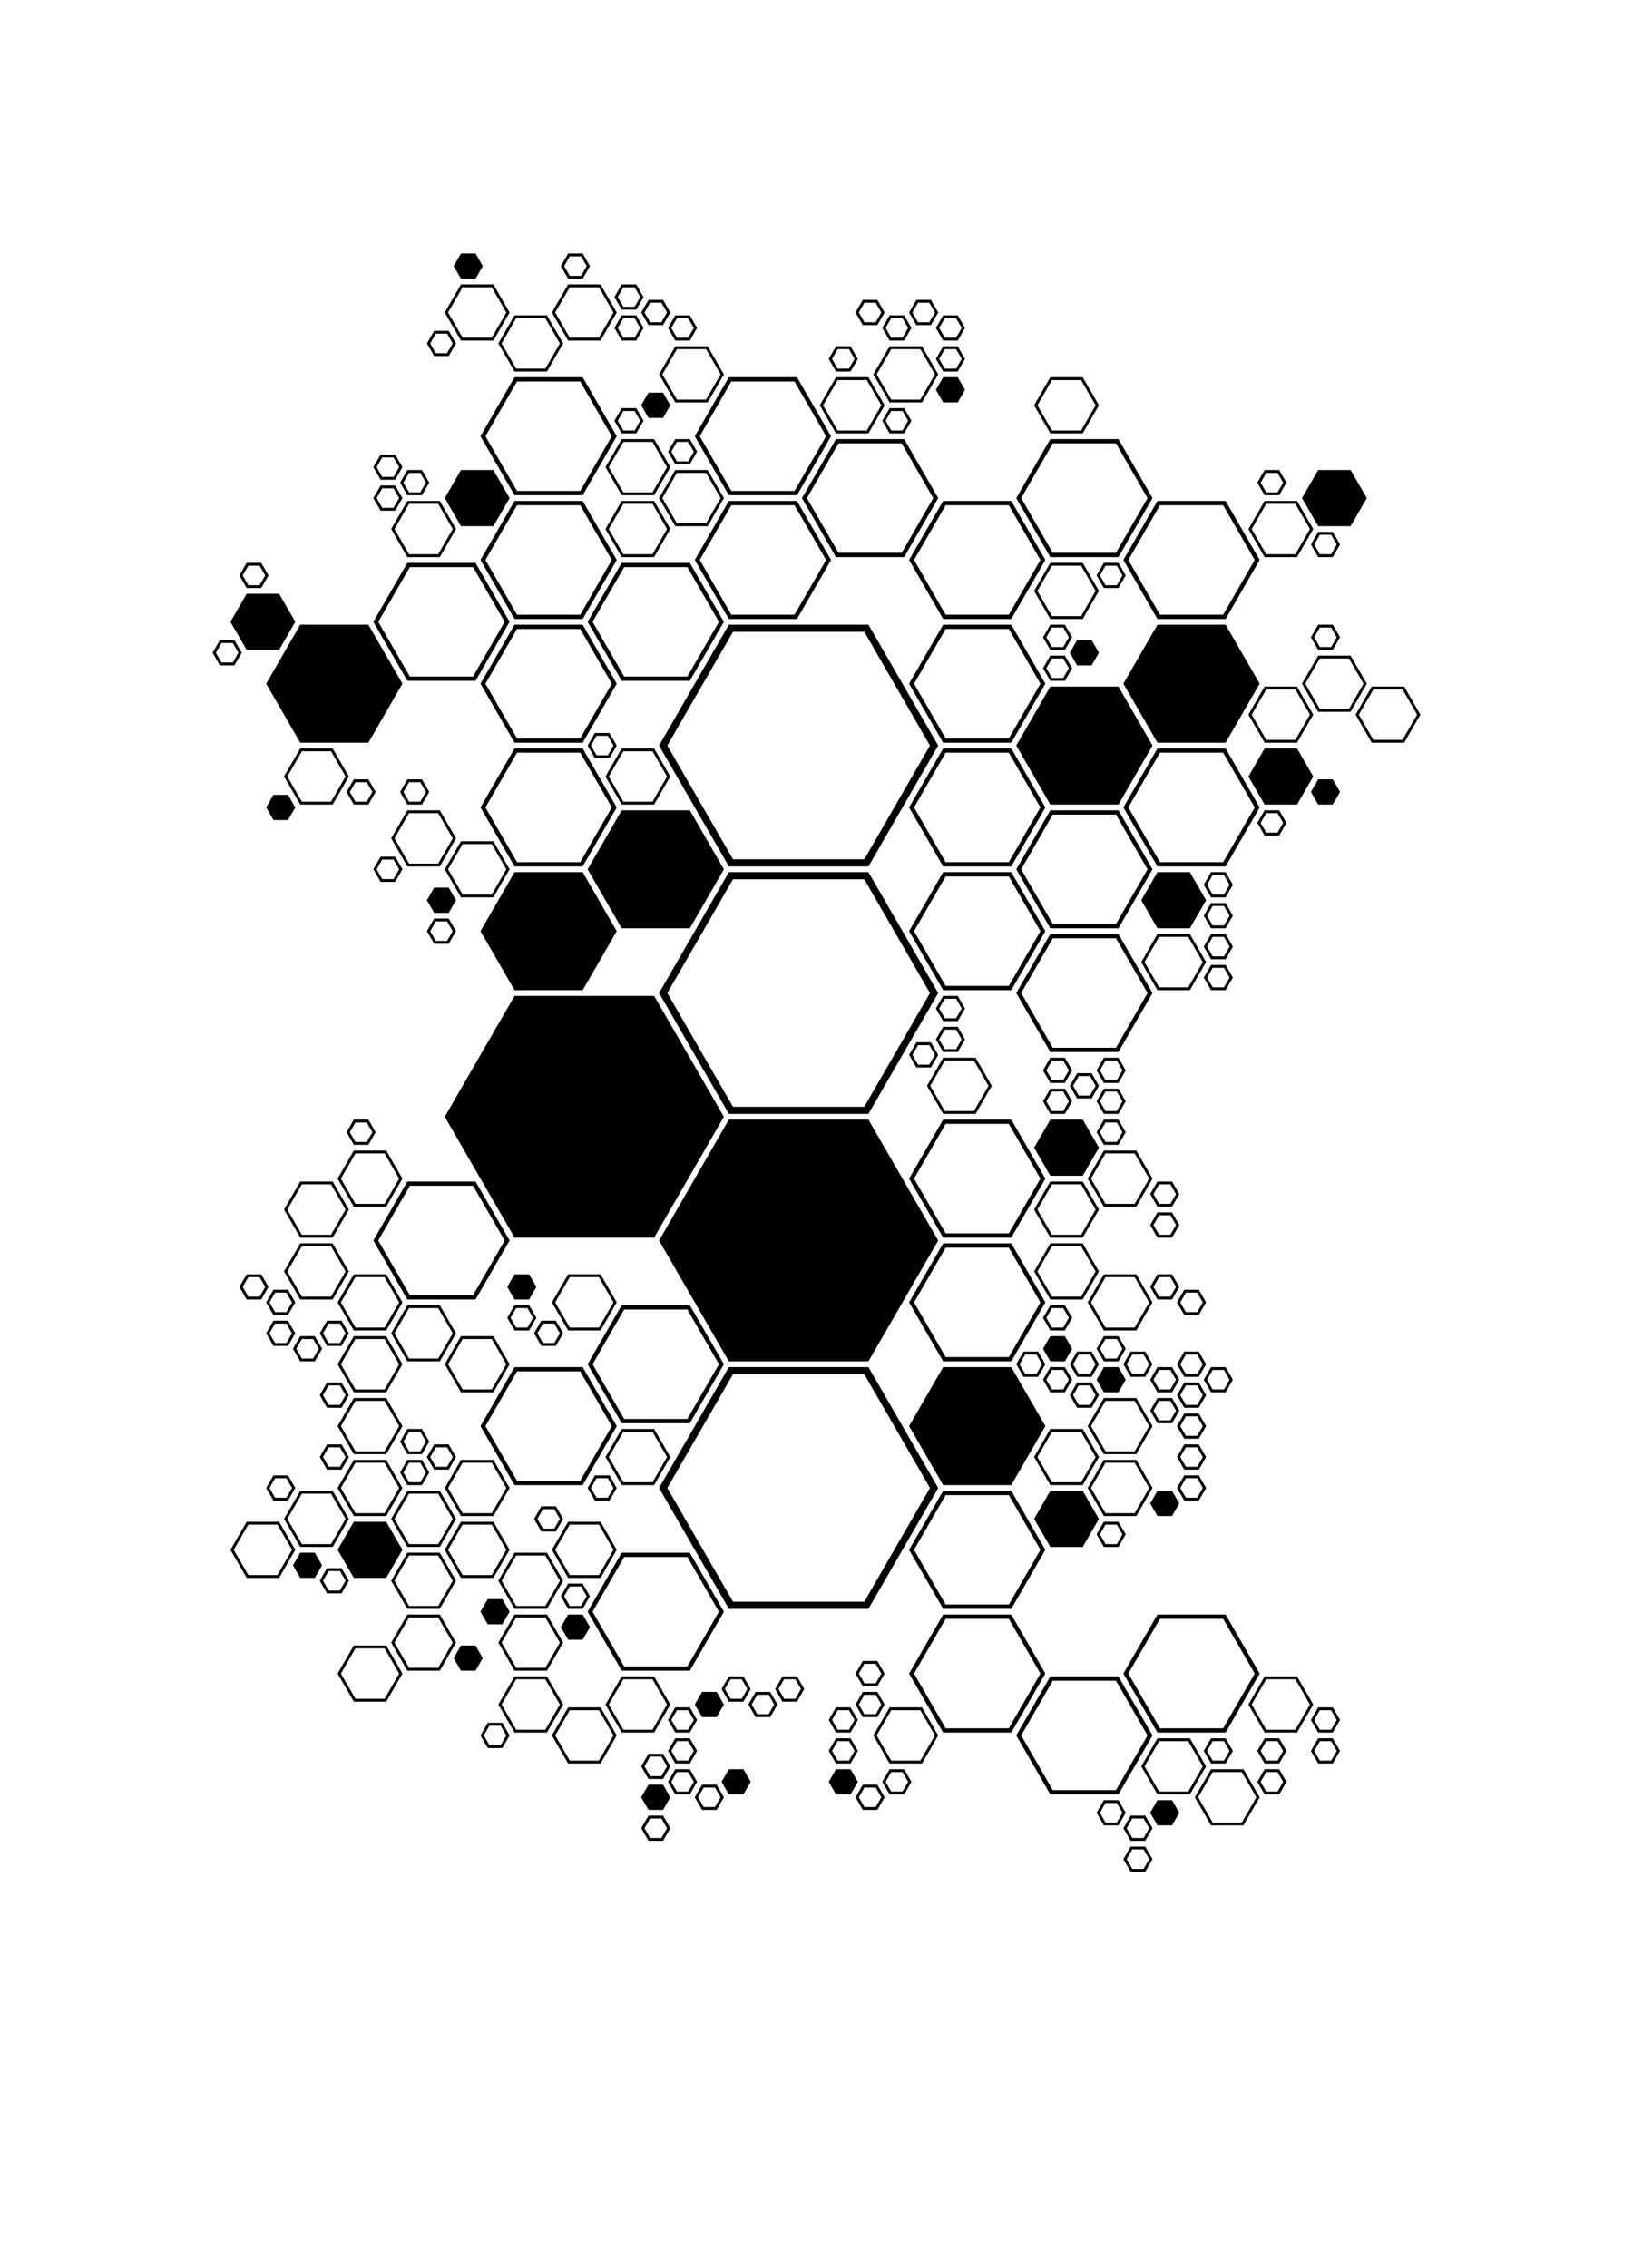 <?xml version="1.0" encoding="utf-8" ?>
<svg xmlns="http://www.w3.org/2000/svg" xmlns:cc="http://creativecommons.org/ns" xmlns:dc="http://purl.org/dc/elements/1.1/" xmlns:ev="http://www.w3.org/2001/xml-events" xmlns:inkscape="http://www.inkscape.org/namespaces/inkscape" xmlns:rdf="http://www.w3.org/1999/02/22-rdf-syntax-ns" xmlns:sodipodi="http://sodipodi.sourceforge.net/DTD/sodipodi-0.dtd" xmlns:xlink="http://www.w3.org/1999/xlink" baseProfile="tiny" height="15.875cm" version="1.2" viewBox="0 0 432.0 600.0" width="11.43cm">
  <defs/>
  <g fill="none" id="layer1" inkscape:groupmode="layer" inkscape:label="1" stroke="#000000" stroke-width="0.756" style="display:inline">
    <polygon points="302.349,238.142 306.418,231.093 314.558,231.093 318.628,238.142 314.558,245.191 306.418,245.191"/>
    <polygon points="304.018,229.959 295.442,244.813 278.29,244.813 269.714,229.959 278.29,215.105 295.442,215.105"/>
    <polygon points="298.061,213.593 306.637,228.447 323.789,228.447 332.365,213.593 323.789,198.739 306.637,198.739"/>
    <polygon points="297.624,213.593 306.418,228.825 324.007,228.825 332.801,213.593 324.007,198.361 306.418,198.361"/>
    <polygon points="269.278,229.959 278.072,245.191 295.66,245.191 304.454,229.959 295.66,214.727 278.072,214.727"/>
    <polygon points="267.096,231.471 249.944,231.471 241.368,246.325 249.944,261.179 267.096,261.179 275.672,246.325"/>
    <polygon points="249.726,231.093 240.931,246.325 249.726,261.557 267.314,261.557 276.108,246.325 267.314,231.093"/>
    <polygon points="249.726,228.825 267.314,228.825 276.108,213.593 267.314,198.361 249.726,198.361 240.931,213.593"/>
    <polygon points="241.368,213.593 249.944,228.447 267.096,228.447 275.672,213.593 267.096,198.739 249.944,198.739"/>
    <polygon points="247.325,197.227 229.3,166.008 193.251,166.008 175.226,197.227 193.251,228.447 229.3,228.447"/>
    <polygon points="247.762,197.227 229.519,165.63 193.033,165.63 174.79,197.227 193.033,228.825 229.519,228.825"/>
    <polygon points="249.944,195.716 267.096,195.716 275.672,180.862 267.096,166.008 249.944,166.008 241.368,180.862"/>
    <polygon points="278.072,181.995 269.278,197.227 278.072,212.459 295.66,212.459 304.454,197.227 295.66,181.995"/>
    <polygon points="283.195,176.77 281.487,173.813 278.072,173.813 276.364,176.77 278.072,179.728 281.487,179.728"/>
    <polygon points="285.159,169.721 283.451,172.679 285.159,175.636 288.574,175.636 290.281,172.679 288.574,169.721"/>
    <polygon points="278.072,165.63 276.364,168.587 278.072,171.545 281.487,171.545 283.195,168.587 281.487,165.63"/>
    <polygon points="274.002,156.313 278.072,163.362 286.212,163.362 290.281,156.313 286.212,149.264 278.072,149.264"/>
    <polygon points="267.314,163.362 276.108,148.13 267.314,132.898 249.726,132.898 240.931,148.13 249.726,163.362"/>
    <polygon points="267.314,165.63 249.726,165.63 240.931,180.862 249.726,196.094 267.314,196.094 276.108,180.862"/>
    <polygon points="249.944,162.984 267.096,162.984 275.672,148.13 267.096,133.276 249.944,133.276 241.368,148.13"/>
    <polygon points="210.403,162.984 218.979,148.13 210.403,133.276 193.251,133.276 184.675,148.13 193.251,162.984"/>
    <polygon points="193.687,166.763 176.099,197.227 193.687,227.691 228.864,227.691 246.452,197.227 228.864,166.763"/>
    <polygon points="193.469,166.386 175.662,197.227 193.469,228.069 229.082,228.069 246.889,197.227 229.082,166.386"/>
    <polygon points="193.033,163.362 210.621,163.362 219.415,148.13 210.621,132.898 193.033,132.898 184.238,148.13"/>
    <polygon points="172.826,146.996 164.686,146.996 160.616,139.947 164.686,132.898 172.826,132.898 176.895,139.947"/>
    <polygon points="164.904,149.642 182.056,149.642 190.632,164.496 182.056,179.35 164.904,179.35 156.328,164.496"/>
    <polygon points="153.928,130.63 136.34,130.63 127.546,115.398 136.34,100.166 153.928,100.166 162.722,115.398"/>
    <polygon points="153.71,130.252 136.558,130.252 127.982,115.398 136.558,100.544 153.71,100.544 162.286,115.398"/>
    <polygon points="144.479,83.8 136.34,83.8 132.27,90.85 136.34,97.899 144.479,97.899 148.549,90.85"/>
    <polygon points="122.166,89.716 130.306,89.716 134.376,82.667 130.306,75.618 122.166,75.618 118.097,82.667"/>
    <polygon points="115.08,87.892 113.372,90.85 115.08,93.807 118.495,93.807 120.203,90.85 118.495,87.892"/>
    <polygon points="125.582,67.435 122.166,67.435 120.459,70.392 122.166,73.35 125.582,73.35 127.289,70.392"/>
    <polygon points="150.513,75.618 146.443,82.667 150.513,89.716 158.653,89.716 162.722,82.667 158.653,75.618"/>
    <polygon points="153.928,67.435 150.513,67.435 148.805,70.392 150.513,73.35 153.928,73.35 155.636,70.392"/>
    <polygon points="168.101,81.533 164.686,81.533 162.979,78.575 164.686,75.618 168.101,75.618 169.809,78.575"/>
    <polygon points="169.809,86.758 168.101,89.716 164.686,89.716 162.979,86.758 164.686,83.8 168.101,83.8"/>
    <polygon points="175.188,85.624 171.773,85.624 170.065,82.667 171.773,79.709 175.188,79.709 176.895,82.667"/>
    <polygon points="177.152,86.758 178.859,83.8 182.274,83.8 183.982,86.758 182.274,89.716 178.859,89.716"/>
    <polygon points="174.79,99.032 178.859,91.983 186.999,91.983 191.069,99.032 186.999,106.082 178.859,106.082"/>
    <polygon points="171.773,110.173 170.065,107.215 171.773,104.258 175.188,104.258 176.895,107.215 175.188,110.173"/>
    <polygon points="168.101,114.264 164.686,114.264 162.979,111.307 164.686,108.349 168.101,108.349 169.809,111.307"/>
    <polygon points="177.152,119.49 178.859,116.532 182.274,116.532 183.982,119.49 182.274,122.447 178.859,122.447"/>
    <polygon points="176.895,123.581 172.826,130.63 164.686,130.63 160.616,123.581 164.686,116.532 172.826,116.532"/>
    <polygon points="186.999,124.715 178.859,124.715 174.79,131.764 178.859,138.813 186.999,138.813 191.069,131.764"/>
    <polygon points="210.403,130.252 218.979,115.398 210.403,100.544 193.251,100.544 184.675,115.398 193.251,130.252"/>
    <polygon points="212.585,131.764 221.379,146.996 238.967,146.996 247.762,131.764 238.967,116.532 221.379,116.532"/>
    <polygon points="213.021,131.764 221.597,146.618 238.749,146.618 247.325,131.764 238.749,116.91 221.597,116.91"/>
    <polygon points="219.415,115.398 210.621,100.166 193.033,100.166 184.238,115.398 193.033,130.63 210.621,130.63"/>
    <polygon points="238.967,114.264 235.552,114.264 233.845,111.307 235.552,108.349 238.967,108.349 240.675,111.307"/>
    <polygon points="233.588,107.215 229.519,114.264 221.379,114.264 217.309,107.215 221.379,100.166 229.519,100.166"/>
    <polygon points="224.794,91.983 226.502,94.941 224.794,97.899 221.379,97.899 219.672,94.941 221.379,91.983"/>
    <polygon points="231.881,85.624 228.466,85.624 226.758,82.667 228.466,79.709 231.881,79.709 233.588,82.667"/>
    <polygon points="233.845,86.758 235.552,83.8 238.967,83.8 240.675,86.758 238.967,89.716 235.552,89.716"/>
    <polygon points="235.552,91.983 231.482,99.032 235.552,106.082 243.692,106.082 247.762,99.032 243.692,91.983"/>
    <polygon points="246.054,79.709 247.762,82.667 246.054,85.624 242.639,85.624 240.931,82.667 242.639,79.709"/>
    <polygon points="248.018,86.758 249.726,83.8 253.141,83.8 254.848,86.758 253.141,89.716 249.726,89.716"/>
    <polygon points="253.141,91.983 254.848,94.941 253.141,97.899 249.726,97.899 248.018,94.941 249.726,91.983"/>
    <polygon points="249.726,100.166 253.141,100.166 254.848,103.124 253.141,106.082 249.726,106.082 248.018,103.124"/>
    <polygon points="278.072,100.166 274.002,107.215 278.072,114.264 286.212,114.264 290.281,107.215 286.212,100.166"/>
    <polygon points="278.29,146.618 269.714,131.764 278.29,116.91 295.442,116.91 304.018,131.764 295.442,146.618"/>
    <polygon points="278.072,146.996 269.278,131.764 278.072,116.532 295.66,116.532 304.454,131.764 295.66,146.996"/>
    <polygon points="295.66,149.264 292.245,149.264 290.538,152.221 292.245,155.179 295.66,155.179 297.368,152.221"/>
    <polygon points="323.789,133.276 306.637,133.276 298.061,148.13 306.637,162.984 323.789,162.984 332.365,148.13"/>
    <polygon points="330.695,139.947 334.765,146.996 342.904,146.996 346.974,139.947 342.904,132.898 334.765,132.898"/>
    <polygon points="333.057,127.673 334.765,124.715 338.18,124.715 339.888,127.673 338.18,130.63 334.765,130.63"/>
    <polygon points="344.868,131.764 348.938,124.715 357.078,124.715 361.147,131.764 357.078,138.813 348.938,138.813"/>
    <polygon points="348.938,146.996 347.231,144.038 348.938,141.081 352.353,141.081 354.061,144.038 352.353,146.996"/>
    <polygon points="332.801,148.13 324.007,163.362 306.418,163.362 297.624,148.13 306.418,132.898 324.007,132.898"/>
    <polygon points="324.007,165.63 306.418,165.63 297.624,180.862 306.418,196.094 324.007,196.094 332.801,180.862"/>
    <polygon points="330.695,189.044 334.765,196.094 342.904,196.094 346.974,189.044 342.904,181.995 334.765,181.995"/>
    <polygon points="344.868,180.862 348.938,187.911 357.078,187.911 361.147,180.862 357.078,173.813 348.938,173.813"/>
    <polygon points="352.353,171.545 354.061,168.587 352.353,165.63 348.938,165.63 347.231,168.587 348.938,171.545"/>
    <polygon points="371.251,196.094 375.321,189.044 371.251,181.995 363.111,181.995 359.042,189.044 363.111,196.094"/>
    <polygon points="348.938,206.544 347.231,209.502 348.938,212.459 352.353,212.459 354.061,209.502 352.353,206.544"/>
    <polygon points="342.904,212.459 346.974,205.41 342.904,198.361 334.765,198.361 330.695,205.41 334.765,212.459"/>
    <polygon points="334.765,220.642 338.18,220.642 339.888,217.685 338.18,214.727 334.765,214.727 333.057,217.685"/>
    <polygon points="320.592,231.093 324.007,231.093 325.714,234.051 324.007,237.008 320.592,237.008 318.884,234.051"/>
    <polygon points="320.592,239.276 324.007,239.276 325.714,242.233 324.007,245.191 320.592,245.191 318.884,242.233"/>
    <polygon points="320.592,247.459 324.007,247.459 325.714,250.416 324.007,253.374 320.592,253.374 318.884,250.416"/>
    <polygon points="324.007,261.557 320.592,261.557 318.884,258.599 320.592,255.642 324.007,255.642 325.714,258.599"/>
    <polygon points="306.418,261.557 302.349,254.508 306.418,247.459 314.558,247.459 318.628,254.508 314.558,261.557"/>
    <polygon points="295.442,277.545 278.29,277.545 269.714,262.691 278.29,247.837 295.442,247.837 304.018,262.691"/>
    <polygon points="292.245,286.106 295.66,286.106 297.368,283.148 295.66,280.19 292.245,280.19 290.538,283.148"/>
    <polygon points="278.072,277.923 269.278,262.691 278.072,247.459 295.66,247.459 304.454,262.691 295.66,277.923"/>
    <polygon points="278.072,280.19 281.487,280.19 283.195,283.148 281.487,286.106 278.072,286.106 276.364,283.148"/>
    <polygon points="285.159,290.197 288.574,290.197 290.281,287.24 288.574,284.282 285.159,284.282 283.451,287.24"/>
    <polygon points="283.195,291.331 281.487,288.373 278.072,288.373 276.364,291.331 278.072,294.289 281.487,294.289"/>
    <polygon points="274.002,303.605 278.072,310.654 286.212,310.654 290.281,303.605 286.212,296.556 278.072,296.556"/>
    <polygon points="286.212,312.922 278.072,312.922 274.002,319.971 278.072,327.02 286.212,327.02 290.281,319.971"/>
    <polygon points="292.245,304.739 288.175,311.788 292.245,318.837 300.385,318.837 304.454,311.788 300.385,304.739"/>
    <polygon points="292.245,296.556 290.538,299.514 292.245,302.471 295.66,302.471 297.368,299.514 295.66,296.556"/>
    <polygon points="292.245,294.289 295.66,294.289 297.368,291.331 295.66,288.373 292.245,288.373 290.538,291.331"/>
    <polygon points="311.541,315.88 309.834,318.837 306.418,318.837 304.711,315.88 306.418,312.922 309.834,312.922"/>
    <polygon points="311.541,324.063 309.834,327.02 306.418,327.02 304.711,324.063 306.418,321.105 309.834,321.105"/>
    <polygon points="306.418,337.471 309.834,337.471 311.541,340.428 309.834,343.386 306.418,343.386 304.711,340.428"/>
    <polygon points="292.245,337.471 300.385,337.471 304.454,344.52 300.385,351.569 292.245,351.569 288.175,344.52"/>
    <polygon points="286.212,343.386 278.072,343.386 274.002,336.337 278.072,329.288 286.212,329.288 290.281,336.337"/>
    <polygon points="281.487,345.654 283.195,348.611 281.487,351.569 278.072,351.569 276.364,348.611 278.072,345.654"/>
    <polygon points="281.487,359.752 278.072,359.752 276.364,356.794 278.072,353.837 281.487,353.837 283.195,356.794"/>
    <polygon points="269.278,360.886 270.985,357.928 274.401,357.928 276.108,360.886 274.401,363.843 270.985,363.843"/>
    <polygon points="267.096,359.374 249.944,359.374 241.368,344.52 249.944,329.666 267.096,329.666 275.672,344.52"/>
    <polygon points="249.726,362.02 267.314,362.02 276.108,377.252 267.314,392.484 249.726,392.484 240.931,377.252"/>
    <polygon points="249.726,329.288 267.314,329.288 276.108,344.52 267.314,359.752 249.726,359.752 240.931,344.52"/>
    <polygon points="249.944,326.642 241.368,311.788 249.944,296.934 267.096,296.934 275.672,311.788 267.096,326.642"/>
    <polygon points="240.931,311.788 249.726,296.556 267.314,296.556 276.108,311.788 267.314,327.02 249.726,327.02"/>
    <polygon points="229.519,296.556 247.762,328.154 229.519,359.752 193.033,359.752 174.79,328.154 193.033,296.556"/>
    <polygon points="242.639,276.099 246.054,276.099 247.762,279.057 246.054,282.014 242.639,282.014 240.931,279.057"/>
    <polygon points="248.018,274.965 249.726,277.923 253.141,277.923 254.848,274.965 253.141,272.008 249.726,272.008"/>
    <polygon points="257.865,280.19 249.726,280.19 245.656,287.24 249.726,294.289 257.865,294.289 261.935,287.24"/>
    <polygon points="253.141,269.74 254.848,266.782 253.141,263.825 249.726,263.825 248.018,266.782 249.726,269.74"/>
    <polygon points="246.889,262.691 229.082,293.533 193.469,293.533 175.662,262.691 193.469,231.849 229.082,231.849"/>
    <polygon points="229.519,231.093 193.033,231.093 174.79,262.691 193.033,294.289 229.519,294.289 247.762,262.691"/>
    <polygon points="176.895,205.41 172.826,198.361 164.686,198.361 160.616,205.41 164.686,212.459 172.826,212.459"/>
    <polygon points="162.722,213.593 153.928,198.361 136.34,198.361 127.546,213.593 136.34,228.825 153.928,228.825"/>
    <polygon points="153.71,198.739 136.558,198.739 127.982,213.593 136.558,228.447 153.71,228.447 162.286,213.593"/>
    <polygon points="155.892,197.227 157.6,200.185 161.015,200.185 162.722,197.227 161.015,194.27 157.6,194.27"/>
    <polygon points="164.686,179.728 182.274,179.728 191.069,164.496 182.274,149.264 164.686,149.264 155.892,164.496"/>
    <polygon points="153.71,166.008 136.558,166.008 127.982,180.862 136.558,195.716 153.71,195.716 162.286,180.862"/>
    <polygon points="153.928,165.63 136.34,165.63 127.546,180.862 136.34,196.094 153.928,196.094 162.722,180.862"/>
    <polygon points="136.558,162.984 153.71,162.984 162.286,148.13 153.71,133.276 136.558,133.276 127.982,148.13"/>
    <polygon points="133.939,164.496 125.363,149.642 108.211,149.642 99.635,164.496 108.211,179.35 125.363,179.35"/>
    <polygon points="127.546,148.13 136.34,163.362 153.928,163.362 162.722,148.13 153.928,132.898 136.34,132.898"/>
    <polygon points="130.306,138.813 134.376,131.764 130.306,124.715 122.166,124.715 118.097,131.764 122.166,138.813"/>
    <polygon points="116.133,132.898 107.993,132.898 103.923,139.947 107.993,146.996 116.133,146.996 120.203,139.947"/>
    <polygon points="111.408,130.63 113.116,127.673 111.408,124.715 107.993,124.715 106.286,127.673 107.993,130.63"/>
    <polygon points="100.907,126.539 104.322,126.539 106.029,123.581 104.322,120.624 100.907,120.624 99.199,123.581"/>
    <polygon points="99.199,131.764 100.907,134.722 104.322,134.722 106.029,131.764 104.322,128.806 100.907,128.806"/>
    <polygon points="65.474,155.179 68.889,155.179 70.596,152.221 68.889,149.264 65.474,149.264 63.766,152.221"/>
    <polygon points="65.474,157.447 61.404,164.496 65.474,171.545 73.613,171.545 77.683,164.496 73.613,157.447"/>
    <polygon points="63.51,172.679 61.802,169.721 58.387,169.721 56.679,172.679 58.387,175.636 61.802,175.636"/>
    <polygon points="70.853,180.862 79.647,196.094 97.235,196.094 106.029,180.862 97.235,165.63 79.647,165.63"/>
    <polygon points="72.56,210.636 70.853,213.593 72.56,216.551 75.975,216.551 77.683,213.593 75.975,210.636"/>
    <polygon points="91.856,205.41 87.786,198.361 79.647,198.361 75.577,205.41 79.647,212.459 87.786,212.459"/>
    <polygon points="97.235,212.459 98.943,209.502 97.235,206.544 93.82,206.544 92.112,209.502 93.82,212.459"/>
    <polygon points="107.993,179.728 125.582,179.728 134.376,164.496 125.582,149.264 107.993,149.264 99.199,164.496"/>
    <polygon points="107.993,206.544 106.286,209.502 107.993,212.459 111.408,212.459 113.116,209.502 111.408,206.544"/>
    <polygon points="107.993,214.727 116.133,214.727 120.203,221.776 116.133,228.825 107.993,228.825 103.923,221.776"/>
    <polygon points="104.322,227.001 100.907,227.001 99.199,229.959 100.907,232.917 104.322,232.917 106.029,229.959"/>
    <polygon points="115.08,249.283 113.372,246.325 115.08,243.367 118.495,243.367 120.203,246.325 118.495,249.283"/>
    <polygon points="120.203,238.142 118.495,241.1 115.08,241.1 113.372,238.142 115.08,235.184 118.495,235.184"/>
    <polygon points="130.306,222.91 134.376,229.959 130.306,237.008 122.166,237.008 118.097,229.959 122.166,222.91"/>
    <polygon points="155.892,229.959 164.686,214.727 182.274,214.727 191.069,229.959 182.274,245.191 164.686,245.191"/>
    <polygon points="162.722,246.325 153.928,261.557 136.34,261.557 127.546,246.325 136.34,231.093 153.928,231.093"/>
    <polygon points="176.099,262.691 193.687,293.155 228.864,293.155 246.452,262.691 228.864,232.227 193.687,232.227"/>
    <polygon points="175.226,262.691 193.251,293.911 229.3,293.911 247.325,262.691 229.3,231.471 193.251,231.471"/>
    <polygon points="136.34,263.825 118.097,295.423 136.34,327.02 172.826,327.02 191.069,295.423 172.826,263.825"/>
    <polygon points="125.582,312.922 107.993,312.922 99.199,328.154 107.993,343.386 125.582,343.386 134.376,328.154"/>
    <polygon points="125.363,343.008 133.939,328.154 125.363,313.3 108.211,313.3 99.635,328.154 108.211,343.008"/>
    <polygon points="120.203,352.703 116.133,359.752 107.993,359.752 103.923,352.703 107.993,345.654 116.133,345.654"/>
    <polygon points="92.112,299.514 93.82,296.556 97.235,296.556 98.943,299.514 97.235,302.471 93.82,302.471"/>
    <polygon points="89.75,311.788 93.82,304.739 101.96,304.739 106.029,311.788 101.96,318.837 93.82,318.837"/>
    <polygon points="87.786,329.288 91.856,336.337 87.786,343.386 79.647,343.386 75.577,336.337 79.647,329.288"/>
    <polygon points="79.647,327.02 75.577,319.971 79.647,312.922 87.786,312.922 91.856,319.971 87.786,327.02"/>
    <polygon points="65.474,343.386 63.766,340.428 65.474,337.471 68.889,337.471 70.596,340.428 68.889,343.386"/>
    <polygon points="70.853,344.52 72.56,341.562 75.975,341.562 77.683,344.52 75.975,347.478 72.56,347.478"/>
    <polygon points="77.683,352.703 75.975,355.661 72.56,355.661 70.853,352.703 72.56,349.745 75.975,349.745"/>
    <polygon points="83.062,359.752 79.647,359.752 77.939,356.794 79.647,353.837 83.062,353.837 84.769,356.794"/>
    <polygon points="86.733,355.661 85.026,352.703 86.733,349.745 90.148,349.745 91.856,352.703 90.148,355.661"/>
    <polygon points="101.96,351.569 93.82,351.569 89.75,344.52 93.82,337.471 101.96,337.471 106.029,344.52"/>
    <polygon points="85.026,369.069 86.733,372.026 90.148,372.026 91.856,369.069 90.148,366.111 86.733,366.111"/>
    <polygon points="93.82,370.203 89.75,377.252 93.82,384.301 101.96,384.301 106.029,377.252 101.96,370.203"/>
    <polygon points="101.96,367.935 93.82,367.935 89.75,360.886 93.82,353.837 101.96,353.837 106.029,360.886"/>
    <polygon points="106.286,381.343 107.993,384.301 111.408,384.301 113.116,381.343 111.408,378.385 107.993,378.385"/>
    <polygon points="113.116,389.526 111.408,392.484 107.993,392.484 106.286,389.526 107.993,386.568 111.408,386.568"/>
    <polygon points="120.203,385.435 118.495,388.392 115.08,388.392 113.372,385.435 115.08,382.477 118.495,382.477"/>
    <polygon points="118.097,393.618 122.166,400.666 130.306,400.666 134.376,393.618 130.306,386.568 122.166,386.568"/>
    <polygon points="118.097,409.983 122.166,417.032 130.306,417.032 134.376,409.983 130.306,402.934 122.166,402.934"/>
    <polygon points="116.133,411.117 107.993,411.117 103.923,418.166 107.993,425.215 116.133,425.215 120.203,418.166"/>
    <polygon points="107.993,408.849 116.133,408.849 120.203,401.8 116.133,394.751 107.993,394.751 103.923,401.8"/>
    <polygon points="101.96,402.934 93.82,402.934 89.75,409.983 93.82,417.032 101.96,417.032 106.029,409.983"/>
    <polygon points="89.75,393.618 93.82,400.666 101.96,400.666 106.029,393.618 101.96,386.568 93.82,386.568"/>
    <polygon points="86.733,382.477 85.026,385.435 86.733,388.392 90.148,388.392 91.856,385.435 90.148,382.477"/>
    <polygon points="75.975,396.575 72.56,396.575 70.853,393.618 72.56,390.66 75.975,390.66 77.683,393.618"/>
    <polygon points="65.474,402.934 73.613,402.934 77.683,409.983 73.613,417.032 65.474,417.032 61.404,409.983"/>
    <polygon points="79.647,417.032 83.062,417.032 84.769,414.075 83.062,411.117 79.647,411.117 77.939,414.075"/>
    <polygon points="87.786,408.849 79.647,408.849 75.577,401.8 79.647,394.751 87.786,394.751 91.856,401.8"/>
    <polygon points="91.856,418.166 90.148,421.124 86.733,421.124 85.026,418.166 86.733,415.209 90.148,415.209"/>
    <polygon points="101.96,449.764 106.029,442.715 101.96,435.666 93.82,435.666 89.75,442.715 93.82,449.764"/>
    <polygon points="120.203,434.532 116.133,441.581 107.993,441.581 103.923,434.532 107.993,427.483 116.133,427.483"/>
    <polygon points="122.166,441.581 120.459,438.623 122.166,435.666 125.582,435.666 127.289,438.623 125.582,441.581"/>
    <polygon points="132.27,450.898 136.34,457.947 144.479,457.947 148.549,450.898 144.479,443.849 136.34,443.849"/>
    <polygon points="129.253,462.038 132.668,462.038 134.376,459.081 132.668,456.123 129.253,456.123 127.546,459.081"/>
    <polygon points="146.443,459.081 150.513,452.032 158.653,452.032 162.722,459.081 158.653,466.13 150.513,466.13"/>
    <polygon points="160.616,450.898 164.686,443.849 172.826,443.849 176.895,450.898 172.826,457.947 164.686,457.947"/>
    <polygon points="148.549,434.532 144.479,441.581 136.34,441.581 132.27,434.532 136.34,427.483 144.479,427.483"/>
    <polygon points="134.376,426.349 132.668,423.392 129.253,423.392 127.546,426.349 129.253,429.307 132.668,429.307"/>
    <polygon points="144.479,425.215 148.549,418.166 144.479,411.117 136.34,411.117 132.27,418.166 136.34,425.215"/>
    <polygon points="153.928,427.483 150.513,427.483 148.805,430.441 150.513,433.398 153.928,433.398 155.636,430.441"/>
    <polygon points="155.636,422.258 153.928,419.3 150.513,419.3 148.805,422.258 150.513,425.215 153.928,425.215"/>
    <polygon points="150.513,417.032 158.653,417.032 162.722,409.983 158.653,402.934 150.513,402.934 146.443,409.983"/>
    <polygon points="164.904,411.495 182.056,411.495 190.632,426.349 182.056,441.203 164.904,441.203 156.328,426.349"/>
    <polygon points="164.686,411.117 182.274,411.117 191.069,426.349 182.274,441.581 164.686,441.581 155.892,426.349"/>
    <polygon points="161.015,396.575 162.722,393.618 161.015,390.66 157.6,390.66 155.892,393.618 157.6,396.575"/>
    <polygon points="153.928,392.484 162.722,377.252 153.928,362.02 136.34,362.02 127.546,377.252 136.34,392.484"/>
    <polygon points="141.719,401.8 143.426,404.758 146.841,404.758 148.549,401.8 146.841,398.843 143.426,398.843"/>
    <polygon points="136.558,392.106 153.71,392.106 162.286,377.252 153.71,362.398 136.558,362.398 127.982,377.252"/>
    <polygon points="134.376,360.886 130.306,367.935 122.166,367.935 118.097,360.886 122.166,353.837 130.306,353.837"/>
    <polygon points="134.632,348.611 136.34,351.569 139.755,351.569 141.462,348.611 139.755,345.654 136.34,345.654"/>
    <polygon points="136.34,343.386 139.755,343.386 141.462,340.428 139.755,337.471 136.34,337.471 134.632,340.428"/>
    <polygon points="146.443,344.52 150.513,351.569 158.653,351.569 162.722,344.52 158.653,337.471 150.513,337.471"/>
    <polygon points="148.549,352.703 146.841,349.745 143.426,349.745 141.719,352.703 143.426,355.661 146.841,355.661"/>
    <polygon points="155.892,360.886 164.686,376.118 182.274,376.118 191.069,360.886 182.274,345.654 164.686,345.654"/>
    <polygon points="164.686,378.385 160.616,385.435 164.686,392.484 172.826,392.484 176.895,385.435 172.826,378.385"/>
    <polygon points="182.056,375.74 190.632,360.886 182.056,346.032 164.904,346.032 156.328,360.886 164.904,375.74"/>
    <polygon points="193.251,362.398 175.226,393.618 193.251,424.837 229.3,424.837 247.325,393.618 229.3,362.398"/>
    <polygon points="229.519,362.02 247.762,393.618 229.519,425.215 193.033,425.215 174.79,393.618 193.033,362.02"/>
    <polygon points="228.864,363.154 246.452,393.618 228.864,424.081 193.687,424.081 176.099,393.618 193.687,363.154"/>
    <polygon points="246.889,393.618 229.082,362.776 193.469,362.776 175.662,393.618 193.469,424.459 229.082,424.459"/>
    <polygon points="278.072,367.935 281.487,367.935 283.195,364.977 281.487,362.02 278.072,362.02 276.364,364.977"/>
    <polygon points="283.451,369.069 285.159,372.026 288.574,372.026 290.281,369.069 288.574,366.111 285.159,366.111"/>
    <polygon points="288.574,363.843 290.281,360.886 288.574,357.928 285.159,357.928 283.451,360.886 285.159,363.843"/>
    <polygon points="290.538,364.977 292.245,367.935 295.66,367.935 297.368,364.977 295.66,362.02 292.245,362.02"/>
    <polygon points="295.66,359.752 297.368,356.794 295.66,353.837 292.245,353.837 290.538,356.794 292.245,359.752"/>
    <polygon points="302.747,357.928 299.332,357.928 297.624,360.886 299.332,363.843 302.747,363.843 304.454,360.886"/>
    <polygon points="309.834,362.02 306.418,362.02 304.711,364.977 306.418,367.935 309.834,367.935 311.541,364.977"/>
    <polygon points="313.505,357.928 311.798,360.886 313.505,363.843 316.92,363.843 318.628,360.886 316.92,357.928"/>
    <polygon points="318.628,344.52 316.92,341.562 313.505,341.562 311.798,344.52 313.505,347.478 316.92,347.478"/>
    <polygon points="324.007,362.02 320.592,362.02 318.884,364.977 320.592,367.935 324.007,367.935 325.714,364.977"/>
    <polygon points="313.505,366.111 311.798,369.069 313.505,372.026 316.92,372.026 318.628,369.069 316.92,366.111"/>
    <polygon points="313.505,374.294 311.798,377.252 313.505,380.209 316.92,380.209 318.628,377.252 316.92,374.294"/>
    <polygon points="306.418,376.118 309.834,376.118 311.541,373.16 309.834,370.203 306.418,370.203 304.711,373.16"/>
    <polygon points="313.505,382.477 311.798,385.435 313.505,388.392 316.92,388.392 318.628,385.435 316.92,382.477"/>
    <polygon points="313.505,390.66 311.798,393.618 313.505,396.575 316.92,396.575 318.628,393.618 316.92,390.66"/>
    <polygon points="306.418,394.751 304.711,397.709 306.418,400.666 309.834,400.666 311.541,397.709 309.834,394.751"/>
    <polygon points="292.245,384.301 288.175,377.252 292.245,370.203 300.385,370.203 304.454,377.252 300.385,384.301"/>
    <polygon points="292.245,386.568 300.385,386.568 304.454,393.618 300.385,400.666 292.245,400.666 288.175,393.618"/>
    <polygon points="286.212,392.484 290.281,385.435 286.212,378.385 278.072,378.385 274.002,385.435 278.072,392.484"/>
    <polygon points="292.245,408.849 290.538,405.892 292.245,402.934 295.66,402.934 297.368,405.892 295.66,408.849"/>
    <polygon points="274.002,401.8 278.072,408.849 286.212,408.849 290.281,401.8 286.212,394.751 278.072,394.751"/>
    <polygon points="276.108,409.983 267.314,394.751 249.726,394.751 240.931,409.983 249.726,425.215 267.314,425.215"/>
    <polygon points="267.096,424.837 275.672,409.983 267.096,395.129 249.944,395.129 241.368,409.983 249.944,424.837"/>
    <polygon points="241.368,442.715 249.944,457.569 267.096,457.569 275.672,442.715 267.096,427.861 249.944,427.861"/>
    <polygon points="226.758,442.715 228.466,445.673 231.881,445.673 233.588,442.715 231.881,439.757 228.466,439.757"/>
    <polygon points="205.498,446.806 207.206,443.849 210.621,443.849 212.328,446.806 210.621,449.764 207.206,449.764"/>
    <polygon points="205.242,450.898 203.534,453.856 200.119,453.856 198.412,450.898 200.119,447.94 203.534,447.94"/>
    <polygon points="196.448,449.764 193.033,449.764 191.325,446.806 193.033,443.849 196.448,443.849 198.155,446.806"/>
    <polygon points="191.069,450.898 189.361,453.856 185.946,453.856 184.238,450.898 185.946,447.94 189.361,447.94"/>
    <polygon points="178.859,457.947 177.152,454.989 178.859,452.032 182.274,452.032 183.982,454.989 182.274,457.947"/>
    <polygon points="175.188,464.306 176.895,467.264 175.188,470.221 171.773,470.221 170.065,467.264 171.773,464.306"/>
    <polygon points="182.274,466.13 178.859,466.13 177.152,463.172 178.859,460.215 182.274,460.215 183.982,463.172"/>
    <polygon points="177.152,471.355 178.859,474.313 182.274,474.313 183.982,471.355 182.274,468.398 178.859,468.398"/>
    <polygon points="175.188,478.404 176.895,475.447 175.188,472.489 171.773,472.489 170.065,475.447 171.773,478.404"/>
    <polygon points="175.188,486.587 176.895,483.63 175.188,480.672 171.773,480.672 170.065,483.63 171.773,486.587"/>
    <polygon points="185.946,472.489 189.361,472.489 191.069,475.447 189.361,478.404 185.946,478.404 184.238,475.447"/>
    <polygon points="196.448,474.313 193.033,474.313 191.325,471.355 193.033,468.398 196.448,468.398 198.155,471.355"/>
    <polygon points="219.672,471.355 221.379,468.398 224.794,468.398 226.502,471.355 224.794,474.313 221.379,474.313"/>
    <polygon points="231.881,478.404 228.466,478.404 226.758,475.447 228.466,472.489 231.881,472.489 233.588,475.447"/>
    <polygon points="235.552,468.398 238.967,468.398 240.675,471.355 238.967,474.313 235.552,474.313 233.845,471.355"/>
    <polygon points="226.502,463.172 224.794,466.13 221.379,466.13 219.672,463.172 221.379,460.215 224.794,460.215"/>
    <polygon points="231.482,459.081 235.552,466.13 243.692,466.13 247.762,459.081 243.692,452.032 235.552,452.032"/>
    <polygon points="226.502,454.989 224.794,452.032 221.379,452.032 219.672,454.989 221.379,457.947 224.794,457.947"/>
    <polygon points="231.881,453.856 228.466,453.856 226.758,450.898 228.466,447.94 231.881,447.94 233.588,450.898"/>
    <polygon points="249.726,457.947 267.314,457.947 276.108,442.715 267.314,427.483 249.726,427.483 240.931,442.715"/>
    <polygon points="269.714,459.081 278.29,473.935 295.442,473.935 304.018,459.081 295.442,444.227 278.29,444.227"/>
    <polygon points="278.072,474.313 295.66,474.313 304.454,459.081 295.66,443.849 278.072,443.849 269.278,459.081"/>
    <polygon points="295.66,482.496 292.245,482.496 290.538,479.538 292.245,476.58 295.66,476.58 297.368,479.538"/>
    <polygon points="297.624,491.812 299.332,494.77 302.747,494.77 304.454,491.812 302.747,488.855 299.332,488.855"/>
    <polygon points="302.747,486.587 304.454,483.63 302.747,480.672 299.332,480.672 297.624,483.63 299.332,486.587"/>
    <polygon points="306.418,482.496 309.834,482.496 311.541,479.538 309.834,476.58 306.418,476.58 304.711,479.538"/>
    <polygon points="316.522,475.447 320.592,482.496 328.731,482.496 332.801,475.447 328.731,468.398 320.592,468.398"/>
    <polygon points="325.714,463.172 324.007,460.215 320.592,460.215 318.884,463.172 320.592,466.13 324.007,466.13"/>
    <polygon points="334.765,466.13 338.18,466.13 339.888,463.172 338.18,460.215 334.765,460.215 333.057,463.172"/>
    <polygon points="334.765,468.398 333.057,471.355 334.765,474.313 338.18,474.313 339.888,471.355 338.18,468.398"/>
    <polygon points="348.938,466.13 352.353,466.13 354.061,463.172 352.353,460.215 348.938,460.215 347.231,463.172"/>
    <polygon points="352.353,452.032 348.938,452.032 347.231,454.989 348.938,457.947 352.353,457.947 354.061,454.989"/>
    <polygon points="346.974,450.898 342.904,443.849 334.765,443.849 330.695,450.898 334.765,457.947 342.904,457.947"/>
    <polygon points="332.365,442.715 323.789,427.861 306.637,427.861 298.061,442.715 306.637,457.569 323.789,457.569"/>
    <polygon points="314.558,460.215 306.418,460.215 302.349,467.264 306.418,474.313 314.558,474.313 318.628,467.264"/>
    <polygon points="306.418,457.947 324.007,457.947 332.801,442.715 324.007,427.483 306.418,427.483 297.624,442.715"/>
  </g>
  <g fill="none" id="layer2" inkscape:groupmode="layer" inkscape:label="2" stroke="#000000" stroke-width="0.756" style="display:inline">
    <polygon points="229.41,296.745 247.543,328.154 229.41,359.563 193.142,359.563 175.008,328.154 193.142,296.745"/>
    <polyline points="229.323,296.973 193.228,296.973 193.01,297.351 229.541,297.351 229.759,297.729 192.792,297.729 192.574,298.107 229.977,298.107 230.196,298.485 192.356,298.485 192.137,298.863 230.414,298.863 230.632,299.241 191.919,299.241 191.701,299.619 230.85,299.619 231.068,299.997 191.483,299.997 191.264,300.375 231.287,300.375 231.505,300.753 191.046,300.753 190.828,301.13 231.723,301.13 231.941,301.509 190.61,301.509 190.392,301.886 232.16,301.886 232.378,302.264 190.173,302.264 189.955,302.642 232.596,302.642 232.814,303.02 189.737,303.02 189.519,303.398 233.032,303.398 233.251,303.776 189.301,303.776 189.082,304.154 233.469,304.154 233.687,304.532 188.864,304.532 188.646,304.91 233.905,304.91 234.123,305.288 188.428,305.288 188.21,305.666 234.342,305.666 234.56,306.044 187.991,306.044 187.773,306.422 234.778,306.422 234.996,306.8 187.555,306.8 187.337,307.178 235.214,307.178 235.433,307.556 187.119,307.556 186.9,307.934 235.651,307.934 235.869,308.312 186.682,308.312 186.464,308.69 236.087,308.69 236.305,309.067 186.246,309.067 186.028,309.445 236.524,309.445 236.742,309.823 185.809,309.823 185.591,310.201 236.96,310.201 237.178,310.579 185.373,310.579 185.155,310.957 237.397,310.957 237.615,311.335 184.936,311.335 184.718,311.713 237.833,311.713 238.051,312.091 184.5,312.091 184.282,312.469 238.269,312.469 238.488,312.847 184.064,312.847 183.845,313.225 238.706,313.225 238.924,313.603 183.627,313.603 183.409,313.981 239.142,313.981 239.361,314.359 183.191,314.359 182.972,314.737 239.579,314.737 239.797,315.115 182.754,315.115 182.536,315.493 240.015,315.493 240.233,315.871 182.318,315.871 182.1,316.249 240.452,316.249 240.67,316.627 181.881,316.627 181.663,317.005 240.888,317.005 241.106,317.382 181.445,317.382 181.227,317.76 241.324,317.76 241.543,318.138 181.009,318.138 180.79,318.516 241.761,318.516 241.979,318.894 180.572,318.894 180.354,319.272 242.197,319.272 242.415,319.65 180.136,319.65 179.917,320.028 242.634,320.028 242.852,320.406 179.699,320.406 179.481,320.784 243.07,320.784 243.288,321.162 179.263,321.162 179.045,321.54 243.506,321.54 243.725,321.918 178.827,321.918 178.608,322.296 243.943,322.296 244.161,322.674 178.39,322.674 178.172,323.052 244.379,323.052 244.597,323.43 177.954,323.43 177.735,323.808 244.816,323.808 245.034,324.186 177.517,324.186 177.299,324.564 245.252,324.564 245.47,324.942 177.081,324.942 176.863,325.32 245.689,325.32 245.907,325.697 176.644,325.697 176.426,326.075 246.125,326.075 246.343,326.453 176.208,326.453 175.99,326.831 246.561,326.831 246.78,327.209 175.772,327.209 175.553,327.587 246.998,327.587 247.216,327.965 175.335,327.965 175.335,328.343 247.216,328.343 246.998,328.721 175.553,328.721 175.772,329.099 246.78,329.099 246.561,329.477 175.99,329.477 176.208,329.855 246.343,329.855 246.125,330.233 176.426,330.233 176.644,330.611 245.907,330.611 245.689,330.989 176.863,330.989 177.081,331.367 245.47,331.367 245.252,331.745 177.299,331.745 177.517,332.123 245.034,332.123 244.816,332.501 177.735,332.501 177.954,332.878 244.597,332.878 244.379,333.257 178.172,333.257 178.39,333.635 244.161,333.635 243.943,334.012 178.608,334.012 178.827,334.39 243.725,334.39 243.506,334.768 179.045,334.768 179.263,335.146 243.288,335.146 243.07,335.524 179.481,335.524 179.699,335.902 242.852,335.902 242.634,336.28 179.917,336.28 180.136,336.658 242.415,336.658 242.197,337.036 180.354,337.036 180.572,337.414 241.979,337.414 241.761,337.792 180.79,337.792 181.009,338.17 241.543,338.17 241.324,338.548 181.227,338.548 181.445,338.926 241.106,338.926 240.888,339.304 181.663,339.304 181.881,339.682 240.67,339.682 240.452,340.06 182.1,340.06 182.318,340.438 240.233,340.438 240.015,340.816 182.536,340.816 182.754,341.193 239.797,341.193 239.579,341.572 182.972,341.572 183.191,341.949 239.361,341.949 239.142,342.327 183.409,342.327 183.627,342.705 238.924,342.705 238.706,343.083 183.845,343.083 184.064,343.461 238.488,343.461 238.269,343.839 184.282,343.839 184.5,344.217 238.051,344.217 237.833,344.595 184.718,344.595 184.936,344.973 237.615,344.973 237.397,345.351 185.155,345.351 185.373,345.729 237.178,345.729 236.96,346.107 185.591,346.107 185.809,346.485 236.742,346.485 236.524,346.863 186.028,346.863 186.246,347.241 236.305,347.241 236.087,347.619 186.464,347.619 186.682,347.997 235.869,347.997 235.651,348.375 186.9,348.375 187.119,348.753 235.433,348.753 235.214,349.13 187.337,349.13 187.555,349.509 234.996,349.509 234.778,349.886 187.773,349.886 187.991,350.264 234.56,350.264 234.342,350.642 188.21,350.642 188.428,351.02 234.123,351.02 233.905,351.398 188.646,351.398 188.864,351.776 233.687,351.776 233.469,352.154 189.082,352.154 189.301,352.532 233.251,352.532 233.032,352.91 189.519,352.91 189.737,353.288 232.814,353.288 232.596,353.666 189.955,353.666 190.173,354.044 232.378,354.044 232.16,354.422 190.392,354.422 190.61,354.8 231.941,354.8 231.723,355.178 190.828,355.178 191.046,355.556 231.505,355.556 231.287,355.934 191.264,355.934 191.483,356.312 231.068,356.312 230.85,356.69 191.701,356.69 191.919,357.067 230.632,357.067 230.414,357.445 192.137,357.445 192.356,357.823 230.196,357.823 229.977,358.201 192.574,358.201 192.792,358.579 229.759,358.579 229.541,358.957 193.01,358.957 193.228,359.335 229.323,359.335"/>
    <polyline points="267.161,362.512 249.878,362.512 249.66,362.889 267.38,362.889 267.598,363.267 249.441,363.267 249.223,363.645 267.816,363.645 268.034,364.023 249.005,364.023 248.787,364.401 268.252,364.401 268.471,364.779 248.569,364.779 248.351,365.157 268.689,365.157 268.907,365.535 248.132,365.535 247.914,365.913 269.125,365.913 269.344,366.291 247.696,366.291 247.478,366.669 269.562,366.669 269.78,367.047 247.259,367.047 247.041,367.425 269.998,367.425 270.216,367.803 246.823,367.803 246.605,368.181 270.435,368.181 270.653,368.559 246.387,368.559 246.168,368.937 270.871,368.937 271.089,369.315 245.95,369.315 245.732,369.693 271.307,369.693 271.526,370.07 245.514,370.07 245.296,370.449 271.744,370.449 271.962,370.826 245.077,370.826 244.859,371.204 272.18,371.204 272.399,371.582 244.641,371.582 244.423,371.96 272.617,371.96 272.835,372.338 244.204,372.338 243.986,372.716 273.053,372.716 273.271,373.094 243.768,373.094 243.55,373.472 273.49,373.472 273.708,373.85 243.332,373.85 243.113,374.228 273.926,374.228 274.144,374.606 242.895,374.606 242.677,374.984 274.362,374.984 274.581,375.362 242.459,375.362 242.241,375.74 274.799,375.74 275.017,376.118 242.022,376.118 241.804,376.496 275.235,376.496 275.453,376.874 241.586,376.874 241.368,377.252 275.672,377.252 275.453,377.63 241.586,377.63 241.804,378.007 275.235,378.007 275.017,378.385 242.022,378.385 242.241,378.764 274.799,378.764 274.581,379.141 242.459,379.141 242.677,379.519 274.362,379.519 274.144,379.897 242.895,379.897 243.113,380.275 273.926,380.275 273.708,380.653 243.332,380.653 243.55,381.031 273.49,381.031 273.271,381.409 243.768,381.409 243.986,381.787 273.053,381.787 272.835,382.165 244.204,382.165 244.423,382.543 272.617,382.543 272.399,382.921 244.641,382.921 244.859,383.299 272.18,383.299 271.962,383.677 245.077,383.677 245.296,384.055 271.744,384.055 271.526,384.433 245.514,384.433 245.732,384.811 271.307,384.811 271.089,385.189 245.95,385.189 246.168,385.567 270.871,385.567 270.653,385.945 246.387,385.945 246.605,386.322 270.435,386.322 270.216,386.7 246.823,386.7 247.041,387.078 269.998,387.078 269.78,387.456 247.259,387.456 247.478,387.834 269.562,387.834 269.344,388.212 247.696,388.212 247.914,388.59 269.125,388.59 268.907,388.968 248.132,388.968 248.351,389.346 268.689,389.346 268.471,389.724 248.569,389.724 248.787,390.102 268.252,390.102 268.034,390.48 249.005,390.48 249.223,390.858 267.816,390.858 267.598,391.236 249.441,391.236 249.66,391.614 267.38,391.614 267.161,391.992 249.878,391.992"/>
    <polygon points="267.205,392.295 275.89,377.252 267.205,362.209 249.835,362.209 241.149,377.252 249.835,392.295"/>
    <polygon points="278.181,408.661 274.22,401.8 278.181,394.94 286.102,394.94 290.063,401.8 286.102,408.661"/>
    <polyline points="286.026,408.415 278.257,408.415 278.039,408.037 286.244,408.037 286.463,407.659 277.821,407.659 277.603,407.281 286.681,407.281 286.899,406.903 277.385,406.903 277.166,406.525 287.117,406.525 287.335,406.147 276.948,406.147 276.73,405.769 287.554,405.769 287.772,405.391 276.512,405.391 276.293,405.013 287.99,405.013 288.208,404.635 276.075,404.635 275.857,404.257 288.426,404.257 288.645,403.879 275.639,403.879 275.421,403.501 288.863,403.501 289.081,403.123 275.202,403.123 274.984,402.745 289.299,402.745 289.517,402.367 274.766,402.367 274.548,401.989 289.736,401.989 289.736,401.611 274.548,401.611 274.766,401.233 289.517,401.233 289.299,400.856 274.984,400.856 275.202,400.478 289.081,400.478 288.863,400.1 275.421,400.1 275.639,399.722 288.645,399.722 288.426,399.344 275.857,399.344 276.075,398.966 288.208,398.966 287.99,398.588 276.293,398.588 276.512,398.21 287.772,398.21 287.554,397.832 276.73,397.832 276.948,397.454 287.335,397.454 287.117,397.076 277.166,397.076 277.385,396.698 286.899,396.698 286.681,396.32 277.603,396.32 277.821,395.942 286.463,395.942 286.244,395.564 278.039,395.564 278.257,395.186 286.026,395.186"/>
    <polygon points="309.724,400.478 311.323,397.709 309.724,394.94 306.527,394.94 304.929,397.709 306.527,400.478"/>
    <polyline points="309.686,400.166 306.566,400.166 306.347,399.788 309.904,399.788 310.123,399.41 306.129,399.41 305.911,399.032 310.341,399.032 310.559,398.654 305.693,398.654 305.475,398.276 310.777,398.276 310.996,397.898 305.256,397.898 305.256,397.52 310.996,397.52 310.777,397.142 305.475,397.142 305.693,396.764 310.559,396.764 310.341,396.386 305.911,396.386 306.129,396.008 310.123,396.008 309.904,395.63 306.347,395.63 306.566,395.252 309.686,395.252"/>
    <polyline points="295.513,367.434 292.392,367.434 292.174,367.056 295.731,367.056 295.95,366.678 291.956,366.678 291.738,366.3 296.168,366.3 296.386,365.922 291.52,365.922 291.301,365.544 296.604,365.544 296.822,365.166 291.083,365.166 291.083,364.788 296.822,364.788 296.604,364.41 291.301,364.41 291.52,364.032 296.386,364.032 296.168,363.654 291.738,363.654 291.956,363.276 295.95,363.276 295.731,362.899 292.174,362.899 292.392,362.521 295.513,362.521"/>
    <polygon points="292.354,367.746 295.551,367.746 297.15,364.977 295.551,362.209 292.354,362.209 290.756,364.977"/>
    <polyline points="281.34,359.251 278.219,359.251 278.001,358.873 281.558,358.873 281.776,358.495 277.783,358.495 277.565,358.117 281.995,358.117 282.213,357.739 277.346,357.739 277.128,357.361 282.431,357.361 282.649,356.983 276.91,356.983 276.91,356.605 282.649,356.605 282.431,356.227 277.128,356.227 277.346,355.849 282.213,355.849 281.995,355.471 277.565,355.471 277.783,355.094 281.776,355.094 281.558,354.716 278.001,354.716 278.219,354.338 281.34,354.338"/>
    <polygon points="278.181,359.563 281.378,359.563 282.976,356.794 281.378,354.026 278.181,354.026 276.583,356.794"/>
    <polyline points="286.026,310.22 278.257,310.22 278.039,309.842 286.244,309.842 286.463,309.464 277.821,309.464 277.603,309.086 286.681,309.086 286.899,308.708 277.385,308.708 277.166,308.33 287.117,308.33 287.335,307.952 276.948,307.952 276.73,307.574 287.554,307.574 287.772,307.196 276.512,307.196 276.293,306.818 287.99,306.818 288.208,306.44 276.075,306.44 275.857,306.062 288.426,306.062 288.645,305.684 275.639,305.684 275.421,305.306 288.863,305.306 289.081,304.928 275.202,304.928 274.984,304.55 289.299,304.55 289.517,304.172 274.766,304.172 274.548,303.794 289.736,303.794 289.736,303.416 274.548,303.416 274.766,303.038 289.517,303.038 289.299,302.661 274.984,302.661 275.202,302.283 289.081,302.283 288.863,301.905 275.421,301.905 275.639,301.527 288.645,301.527 288.426,301.149 275.857,301.149 276.075,300.771 288.208,300.771 287.99,300.393 276.293,300.393 276.512,300.015 287.772,300.015 287.554,299.637 276.73,299.637 276.948,299.259 287.335,299.259 287.117,298.881 277.166,298.881 277.385,298.503 286.899,298.503 286.681,298.125 277.603,298.125 277.821,297.747 286.463,297.747 286.244,297.369 278.039,297.369 278.257,296.991 286.026,296.991"/>
    <polygon points="278.181,296.745 274.22,303.605 278.181,310.466 286.102,310.466 290.063,303.605 286.102,296.745"/>
    <polygon points="306.527,245.002 302.567,238.142 306.527,231.282 314.449,231.282 318.409,238.142 314.449,245.002"/>
    <polyline points="314.373,244.756 306.604,244.756 306.385,244.378 314.591,244.378 314.809,244 306.167,244 305.949,243.622 315.027,243.622 315.245,243.244 305.731,243.244 305.513,242.867 315.464,242.867 315.682,242.488 305.295,242.488 305.076,242.111 315.9,242.111 316.118,241.733 304.858,241.733 304.64,241.355 316.337,241.355 316.555,240.977 304.422,240.977 304.203,240.599 316.773,240.599 316.991,240.221 303.985,240.221 303.767,239.843 317.209,239.843 317.428,239.465 303.549,239.465 303.331,239.087 317.646,239.087 317.864,238.709 303.112,238.709 302.894,238.331 318.082,238.331 318.082,237.953 302.894,237.953 303.112,237.575 317.864,237.575 317.646,237.197 303.331,237.197 303.549,236.819 317.428,236.819 317.209,236.441 303.767,236.441 303.985,236.063 316.991,236.063 316.773,235.685 304.203,235.685 304.422,235.307 316.555,235.307 316.337,234.929 304.64,234.929 304.858,234.552 316.118,234.552 315.9,234.173 305.076,234.173 305.295,233.796 315.682,233.796 315.464,233.418 305.513,233.418 305.731,233.04 315.245,233.04 315.027,232.662 305.949,232.662 306.167,232.284 314.809,232.284 314.591,231.906 306.385,231.906 306.604,231.528 314.373,231.528"/>
    <polygon points="334.874,212.27 342.795,212.27 346.756,205.41 342.795,198.55 334.874,198.55 330.913,205.41"/>
    <polygon points="349.047,206.733 347.449,209.502 349.047,212.27 352.244,212.27 353.843,209.502 352.244,206.733"/>
    <polyline points="352.206,207.045 349.085,207.045 348.867,207.423 352.424,207.423 352.642,207.801 348.649,207.801 348.431,208.179 352.861,208.179 353.079,208.557 348.212,208.557 347.994,208.935 353.297,208.935 353.515,209.313 347.776,209.313 347.776,209.691 353.515,209.691 353.297,210.069 347.994,210.069 348.212,210.447 353.079,210.447 352.861,210.825 348.431,210.825 348.649,211.203 352.642,211.203 352.424,211.581 348.867,211.581 349.085,211.958 352.206,211.958"/>
    <polyline points="342.719,212.025 334.95,212.025 334.732,211.647 342.937,211.647 343.156,211.269 334.514,211.269 334.296,210.891 343.374,210.891 343.592,210.513 334.077,210.513 333.859,210.135 343.81,210.135 344.028,209.757 333.641,209.757 333.423,209.379 344.247,209.379 344.465,209.001 333.204,209.001 332.986,208.623 344.683,208.623 344.901,208.245 332.768,208.245 332.55,207.867 345.119,207.867 345.338,207.489 332.332,207.489 332.113,207.111 345.556,207.111 345.774,206.733 331.895,206.733 331.677,206.355 345.992,206.355 346.211,205.977 331.459,205.977 331.241,205.599 346.429,205.599 346.429,205.221 331.241,205.221 331.459,204.843 346.211,204.843 345.992,204.465 331.677,204.465 331.895,204.088 345.774,204.088 345.556,203.71 332.113,203.71 332.332,203.332 345.338,203.332 345.119,202.954 332.55,202.954 332.768,202.576 344.901,202.576 344.683,202.198 332.986,202.198 333.204,201.82 344.465,201.82 344.247,201.442 333.423,201.442 333.641,201.064 344.028,201.064 343.81,200.686 333.859,200.686 334.077,200.308 343.592,200.308 343.374,199.93 334.296,199.93 334.514,199.552 343.156,199.552 342.937,199.174 334.732,199.174 334.95,198.796 342.719,198.796"/>
    <polyline points="356.892,138.378 349.123,138.378 348.905,138 357.111,138 357.329,137.622 348.687,137.622 348.469,137.244 357.547,137.244 357.765,136.867 348.251,136.867 348.032,136.488 357.983,136.488 358.202,136.111 347.814,136.111 347.596,135.733 358.42,135.733 358.638,135.355 347.378,135.355 347.159,134.977 358.856,134.977 359.074,134.599 346.941,134.599 346.723,134.221 359.293,134.221 359.511,133.843 346.505,133.843 346.287,133.465 359.729,133.465 359.947,133.087 346.068,133.087 345.85,132.709 360.166,132.709 360.384,132.331 345.632,132.331 345.414,131.953 360.602,131.953 360.602,131.575 345.414,131.575 345.632,131.197 360.384,131.197 360.166,130.819 345.85,130.819 346.068,130.441 359.947,130.441 359.729,130.063 346.287,130.063 346.505,129.685 359.511,129.685 359.293,129.307 346.723,129.307 346.941,128.929 359.074,128.929 358.856,128.552 347.159,128.552 347.378,128.174 358.638,128.174 358.42,127.796 347.596,127.796 347.814,127.418 358.202,127.418 357.983,127.04 348.032,127.04 348.251,126.662 357.765,126.662 357.547,126.284 348.469,126.284 348.687,125.906 357.329,125.906 357.111,125.528 348.905,125.528 349.123,125.15 356.892,125.15"/>
    <polygon points="349.047,138.624 345.087,131.764 349.047,124.904 356.969,124.904 360.929,131.764 356.969,138.624"/>
    <polyline points="323.854,166.121 306.571,166.121 306.353,166.499 324.072,166.499 324.291,166.877 306.135,166.877 305.916,167.255 324.509,167.255 324.727,167.633 305.698,167.633 305.48,168.011 324.945,168.011 325.164,168.389 305.262,168.389 305.043,168.767 325.382,168.767 325.6,169.145 304.825,169.145 304.607,169.523 325.818,169.523 326.036,169.901 304.389,169.901 304.171,170.279 326.255,170.279 326.473,170.657 303.952,170.657 303.734,171.035 326.691,171.035 326.909,171.413 303.516,171.413 303.298,171.791 327.127,171.791 327.346,172.169 303.079,172.169 302.861,172.547 327.564,172.547 327.782,172.925 302.643,172.925 302.425,173.303 328,173.303 328.219,173.68 302.207,173.68 301.988,174.059 328.437,174.059 328.655,174.436 301.77,174.436 301.552,174.814 328.873,174.814 329.091,175.192 301.334,175.192 301.116,175.57 329.31,175.57 329.528,175.948 300.897,175.948 300.679,176.326 329.746,176.326 329.964,176.704 300.461,176.704 300.243,177.082 330.182,177.082 330.401,177.46 300.024,177.46 299.806,177.838 330.619,177.838 330.837,178.216 299.588,178.216 299.37,178.594 331.055,178.594 331.274,178.972 299.152,178.972 298.933,179.35 331.492,179.35 331.71,179.728 298.715,179.728 298.497,180.106 331.928,180.106 332.146,180.484 298.279,180.484 298.061,180.862 332.365,180.862 332.146,181.24 298.279,181.24 298.497,181.618 331.928,181.618 331.71,181.995 298.715,181.995 298.933,182.373 331.492,182.373 331.274,182.751 299.152,182.751 299.37,183.129 331.055,183.129 330.837,183.507 299.588,183.507 299.806,183.885 330.619,183.885 330.401,184.263 300.024,184.263 300.243,184.641 330.182,184.641 329.964,185.019 300.461,185.019 300.679,185.397 329.746,185.397 329.528,185.775 300.897,185.775 301.116,186.153 329.31,186.153 329.091,186.531 301.334,186.531 301.552,186.909 328.873,186.909 328.655,187.287 301.77,187.287 301.988,187.665 328.437,187.665 328.219,188.043 302.207,188.043 302.425,188.421 328,188.421 327.782,188.799 302.643,188.799 302.861,189.177 327.564,189.177 327.346,189.554 303.079,189.554 303.298,189.933 327.127,189.933 326.909,190.31 303.516,190.31 303.734,190.688 326.691,190.688 326.473,191.066 303.952,191.066 304.171,191.444 326.255,191.444 326.036,191.822 304.389,191.822 304.607,192.2 325.818,192.2 325.6,192.578 304.825,192.578 305.043,192.956 325.382,192.956 325.164,193.334 305.262,193.334 305.48,193.712 324.945,193.712 324.727,194.09 305.698,194.09 305.916,194.468 324.509,194.468 324.291,194.846 306.135,194.846 306.353,195.224 324.072,195.224 323.854,195.602 306.571,195.602"/>
    <polygon points="306.527,195.905 297.842,180.862 306.527,165.819 323.898,165.819 332.583,180.862 323.898,195.905"/>
    <polyline points="295.508,182.487 278.224,182.487 278.006,182.865 295.726,182.865 295.944,183.243 277.788,183.243 277.57,183.621 296.163,183.621 296.381,183.999 277.352,183.999 277.133,184.377 296.599,184.377 296.817,184.755 276.915,184.755 276.697,185.133 297.035,185.133 297.253,185.511 276.479,185.511 276.26,185.889 297.472,185.889 297.69,186.267 276.042,186.267 275.824,186.645 297.908,186.645 298.126,187.023 275.606,187.023 275.388,187.401 298.345,187.401 298.563,187.779 275.17,187.779 274.951,188.157 298.781,188.157 298.999,188.535 274.733,188.535 274.515,188.912 299.217,188.912 299.436,189.291 274.297,189.291 274.078,189.668 299.654,189.668 299.872,190.046 273.86,190.046 273.642,190.424 300.09,190.424 300.308,190.802 273.424,190.802 273.206,191.18 300.527,191.18 300.745,191.558 272.987,191.558 272.769,191.936 300.963,191.936 301.181,192.314 272.551,192.314 272.333,192.692 301.4,192.692 301.618,193.07 272.115,193.07 271.896,193.448 301.836,193.448 302.054,193.826 271.678,193.826 271.46,194.204 302.272,194.204 302.491,194.582 271.242,194.582 271.024,194.96 302.709,194.96 302.927,195.338 270.805,195.338 270.587,195.716 303.145,195.716 303.363,196.094 270.369,196.094 270.151,196.472 303.582,196.472 303.8,196.85 269.932,196.85 269.714,197.227 304.018,197.227 303.8,197.605 269.932,197.605 270.151,197.983 303.582,197.983 303.363,198.361 270.369,198.361 270.587,198.739 303.145,198.739 302.927,199.117 270.805,199.117 271.024,199.495 302.709,199.495 302.491,199.873 271.242,199.873 271.46,200.251 302.272,200.251 302.054,200.629 271.678,200.629 271.896,201.007 301.836,201.007 301.618,201.385 272.115,201.385 272.333,201.763 301.4,201.763 301.181,202.141 272.551,202.141 272.769,202.519 300.963,202.519 300.745,202.897 272.987,202.897 273.206,203.275 300.527,203.275 300.308,203.653 273.424,203.653 273.642,204.031 300.09,204.031 299.872,204.409 273.86,204.409 274.078,204.786 299.654,204.786 299.436,205.165 274.297,205.165 274.515,205.542 299.217,205.542 298.999,205.92 274.733,205.92 274.951,206.298 298.781,206.298 298.563,206.676 275.17,206.676 275.388,207.054 298.345,207.054 298.126,207.432 275.606,207.432 275.824,207.81 297.908,207.81 297.69,208.188 276.042,208.188 276.26,208.566 297.472,208.566 297.253,208.944 276.479,208.944 276.697,209.322 297.035,209.322 296.817,209.7 276.915,209.7 277.133,210.078 296.599,210.078 296.381,210.456 277.352,210.456 277.57,210.834 296.163,210.834 295.944,211.212 277.788,211.212 278.006,211.59 295.726,211.59 295.508,211.968 278.224,211.968"/>
    <polygon points="269.496,197.227 278.181,212.27 295.551,212.27 304.236,197.227 295.551,182.185 278.181,182.185"/>
    <polygon points="285.268,175.447 283.669,172.679 285.268,169.91 288.465,169.91 290.063,172.679 288.465,175.447"/>
    <polyline points="288.426,175.135 285.306,175.135 285.088,174.757 288.645,174.757 288.863,174.38 284.869,174.38 284.651,174.001 289.081,174.001 289.299,173.624 284.433,173.624 284.215,173.246 289.517,173.246 289.736,172.868 283.997,172.868 283.997,172.49 289.736,172.49 289.517,172.112 284.215,172.112 284.433,171.734 289.299,171.734 289.081,171.356 284.651,171.356 284.869,170.978 288.863,170.978 288.645,170.6 285.088,170.6 285.306,170.222 288.426,170.222"/>
    <polygon points="254.63,103.124 253.031,105.892 249.835,105.892 248.236,103.124 249.835,100.355 253.031,100.355"/>
    <polyline points="252.993,100.667 249.873,100.667 249.655,101.045 253.212,101.045 253.43,101.423 249.436,101.423 249.218,101.801 253.648,101.801 253.866,102.179 249,102.179 248.782,102.557 254.084,102.557 254.303,102.935 248.564,102.935 248.564,103.313 254.303,103.313 254.084,103.691 248.782,103.691 249,104.069 253.866,104.069 253.648,104.447 249.218,104.447 249.436,104.825 253.43,104.825 253.212,105.203 249.655,105.203 249.873,105.581 252.993,105.581"/>
    <polyline points="175.041,104.759 171.92,104.759 171.702,105.137 175.259,105.137 175.477,105.515 171.483,105.515 171.265,105.892 175.695,105.892 175.913,106.27 171.047,106.27 170.829,106.648 176.132,106.648 176.35,107.026 170.611,107.026 170.611,107.404 176.35,107.404 176.132,107.782 170.829,107.782 171.047,108.16 175.913,108.16 175.695,108.538 171.265,108.538 171.483,108.916 175.477,108.916 175.259,109.294 171.702,109.294 171.92,109.672 175.041,109.672"/>
    <polygon points="170.283,107.215 171.882,104.447 175.079,104.447 176.677,107.215 175.079,109.984 171.882,109.984"/>
    <polygon points="125.472,67.624 127.071,70.392 125.472,73.161 122.275,73.161 120.677,70.392 122.275,67.624"/>
    <polyline points="125.434,67.936 122.314,67.936 122.096,68.314 125.653,68.314 125.871,68.692 121.877,68.692 121.659,69.069 126.089,69.069 126.307,69.447 121.441,69.447 121.223,69.825 126.525,69.825 126.744,70.203 121.004,70.203 121.004,70.581 126.744,70.581 126.525,70.959 121.223,70.959 121.441,71.337 126.307,71.337 126.089,71.715 121.659,71.715 121.877,72.093 125.871,72.093 125.653,72.471 122.096,72.471 122.314,72.849 125.434,72.849"/>
    <polyline points="130.121,125.15 122.352,125.15 122.134,125.528 130.339,125.528 130.557,125.906 121.915,125.906 121.697,126.284 130.775,126.284 130.994,126.662 121.479,126.662 121.261,127.04 131.212,127.04 131.43,127.418 121.043,127.418 120.824,127.796 131.648,127.796 131.866,128.174 120.606,128.174 120.388,128.552 132.085,128.552 132.303,128.929 120.17,128.929 119.951,129.307 132.521,129.307 132.739,129.685 119.733,129.685 119.515,130.063 132.957,130.063 133.176,130.441 119.297,130.441 119.079,130.819 133.394,130.819 133.612,131.197 118.86,131.197 118.642,131.575 133.83,131.575 133.83,131.953 118.642,131.953 118.86,132.331 133.612,132.331 133.394,132.709 119.079,132.709 119.297,133.087 133.176,133.087 132.957,133.465 119.515,133.465 119.733,133.843 132.739,133.843 132.521,134.221 119.951,134.221 120.17,134.599 132.303,134.599 132.085,134.977 120.388,134.977 120.606,135.355 131.866,135.355 131.648,135.733 120.824,135.733 121.043,136.111 131.43,136.111 131.212,136.488 121.261,136.488 121.479,136.867 130.994,136.867 130.775,137.244 121.697,137.244 121.915,137.622 130.557,137.622 130.339,138 122.134,138 122.352,138.378 130.121,138.378"/>
    <polygon points="122.275,138.624 118.315,131.764 122.275,124.904 130.197,124.904 134.158,131.764 130.197,138.624"/>
    <polyline points="73.428,157.882 65.659,157.882 65.441,158.26 73.646,158.26 73.864,158.637 65.222,158.637 65.004,159.016 74.082,159.016 74.301,159.393 64.786,159.393 64.568,159.771 74.519,159.771 74.737,160.149 64.35,160.149 64.131,160.527 74.955,160.527 75.173,160.905 63.913,160.905 63.695,161.283 75.392,161.283 75.61,161.661 63.477,161.661 63.258,162.039 75.828,162.039 76.046,162.417 63.04,162.417 62.822,162.795 76.264,162.795 76.483,163.173 62.604,163.173 62.386,163.551 76.701,163.551 76.919,163.929 62.167,163.929 61.949,164.307 77.137,164.307 77.137,164.685 61.949,164.685 62.167,165.063 76.919,165.063 76.701,165.441 62.386,165.441 62.604,165.819 76.483,165.819 76.264,166.197 62.822,166.197 63.04,166.575 76.046,166.575 75.828,166.952 63.258,166.952 63.477,167.33 75.61,167.33 75.392,167.708 63.695,167.708 63.913,168.086 75.173,168.086 74.955,168.464 64.131,168.464 64.35,168.842 74.737,168.842 74.519,169.22 64.568,169.22 64.786,169.598 74.301,169.598 74.082,169.976 65.004,169.976 65.222,170.354 73.864,170.354 73.646,170.732 65.441,170.732 65.659,171.11 73.428,171.11"/>
    <polygon points="65.583,171.356 73.504,171.356 77.465,164.496 73.504,157.636 65.583,157.636 61.622,164.496"/>
    <polyline points="97.083,166.121 79.799,166.121 79.581,166.499 97.301,166.499 97.519,166.877 79.363,166.877 79.145,167.255 97.737,167.255 97.956,167.633 78.926,167.633 78.708,168.011 98.174,168.011 98.392,168.389 78.49,168.389 78.272,168.767 98.61,168.767 98.828,169.145 78.053,169.145 77.835,169.523 99.047,169.523 99.265,169.901 77.617,169.901 77.399,170.279 99.483,170.279 99.701,170.657 77.181,170.657 76.963,171.035 99.919,171.035 100.138,171.413 76.744,171.413 76.526,171.791 100.356,171.791 100.574,172.169 76.308,172.169 76.09,172.547 100.792,172.547 101.01,172.925 75.871,172.925 75.653,173.303 101.229,173.303 101.447,173.68 75.435,173.68 75.217,174.059 101.665,174.059 101.883,174.436 74.999,174.436 74.78,174.814 102.102,174.814 102.32,175.192 74.562,175.192 74.344,175.57 102.538,175.57 102.756,175.948 74.126,175.948 73.907,176.326 102.974,176.326 103.193,176.704 73.689,176.704 73.471,177.082 103.411,177.082 103.629,177.46 73.253,177.46 73.035,177.838 103.847,177.838 104.065,178.216 72.817,178.216 72.598,178.594 104.284,178.594 104.502,178.972 72.38,178.972 72.162,179.35 104.72,179.35 104.938,179.728 71.944,179.728 71.725,180.106 105.156,180.106 105.375,180.484 71.507,180.484 71.289,180.862 105.593,180.862 105.375,181.24 71.507,181.24 71.725,181.618 105.156,181.618 104.938,181.995 71.944,181.995 72.162,182.373 104.72,182.373 104.502,182.751 72.38,182.751 72.598,183.129 104.284,183.129 104.065,183.507 72.817,183.507 73.035,183.885 103.847,183.885 103.629,184.263 73.253,184.263 73.471,184.641 103.411,184.641 103.193,185.019 73.689,185.019 73.907,185.397 102.974,185.397 102.756,185.775 74.126,185.775 74.344,186.153 102.538,186.153 102.32,186.531 74.562,186.531 74.78,186.909 102.102,186.909 101.883,187.287 74.999,187.287 75.217,187.665 101.665,187.665 101.447,188.043 75.435,188.043 75.653,188.421 101.229,188.421 101.01,188.799 75.871,188.799 76.09,189.177 100.792,189.177 100.574,189.554 76.308,189.554 76.526,189.933 100.356,189.933 100.138,190.31 76.744,190.31 76.963,190.688 99.919,190.688 99.701,191.066 77.181,191.066 77.399,191.444 99.483,191.444 99.265,191.822 77.617,191.822 77.835,192.2 99.047,192.2 98.828,192.578 78.053,192.578 78.272,192.956 98.61,192.956 98.392,193.334 78.49,193.334 78.708,193.712 98.174,193.712 97.956,194.09 78.926,194.09 79.145,194.468 97.737,194.468 97.519,194.846 79.363,194.846 79.581,195.224 97.301,195.224 97.083,195.602 79.799,195.602"/>
    <polygon points="97.126,195.905 105.811,180.862 97.126,165.819 79.756,165.819 71.071,180.862 79.756,195.905"/>
    <polygon points="71.071,213.593 72.669,210.825 75.866,210.825 77.465,213.593 75.866,216.362 72.669,216.362"/>
    <polyline points="75.828,211.137 72.707,211.137 72.489,211.515 76.046,211.515 76.264,211.893 72.271,211.893 72.053,212.27 76.483,212.27 76.701,212.648 71.835,212.648 71.616,213.026 76.919,213.026 77.137,213.404 71.398,213.404 71.398,213.782 77.137,213.782 76.919,214.16 71.616,214.16 71.835,214.538 76.701,214.538 76.483,214.916 72.053,214.916 72.271,215.294 76.264,215.294 76.046,215.672 72.489,215.672 72.707,216.05 75.828,216.05"/>
    <polygon points="115.189,240.911 113.591,238.142 115.189,235.373 118.386,235.373 119.984,238.142 118.386,240.911"/>
    <polyline points="118.348,235.685 115.227,235.685 115.009,236.063 118.566,236.063 118.784,236.441 114.791,236.441 114.572,236.819 119.002,236.819 119.221,237.197 114.354,237.197 114.136,237.575 119.439,237.575 119.657,237.953 113.918,237.953 113.918,238.331 119.657,238.331 119.439,238.709 114.136,238.709 114.354,239.087 119.221,239.087 119.002,239.465 114.572,239.465 114.791,239.843 118.784,239.843 118.566,240.221 115.009,240.221 115.227,240.599 118.348,240.599"/>
    <polyline points="136.492,261.065 153.776,261.065 153.994,260.687 136.274,260.687 136.056,260.309 154.212,260.309 154.43,259.931 135.838,259.931 135.619,259.553 154.648,259.553 154.867,259.175 135.401,259.175 135.183,258.797 155.085,258.797 155.303,258.42 134.965,258.42 134.746,258.041 155.521,258.041 155.739,257.663 134.528,257.663 134.31,257.286 155.958,257.286 156.176,256.908 134.092,256.908 133.874,256.53 156.394,256.53 156.612,256.152 133.655,256.152 133.437,255.774 156.831,255.774 157.049,255.396 133.219,255.396 133.001,255.018 157.267,255.018 157.485,254.64 132.783,254.64 132.564,254.262 157.703,254.262 157.922,253.884 132.346,253.884 132.128,253.506 158.14,253.506 158.358,253.128 131.91,253.128 131.691,252.75 158.576,252.75 158.794,252.372 131.473,252.372 131.255,251.994 159.013,251.994 159.231,251.616 131.037,251.616 130.819,251.238 159.449,251.238 159.667,250.86 130.6,250.86 130.382,250.482 159.886,250.482 160.104,250.105 130.164,250.105 129.946,249.726 160.322,249.726 160.54,249.349 129.728,249.349 129.509,248.971 160.758,248.971 160.976,248.593 129.291,248.593 129.073,248.215 161.195,248.215 161.413,247.837 128.855,247.837 128.637,247.459 161.631,247.459 161.849,247.081 128.418,247.081 128.2,246.703 162.068,246.703 162.286,246.325 127.982,246.325 128.2,245.947 162.068,245.947 161.849,245.569 128.418,245.569 128.637,245.191 161.631,245.191 161.413,244.813 128.855,244.813 129.073,244.435 161.195,244.435 160.976,244.057 129.291,244.057 129.509,243.679 160.758,243.679 160.54,243.301 129.728,243.301 129.946,242.923 160.322,242.923 160.104,242.545 130.164,242.545 130.382,242.167 159.886,242.167 159.667,241.79 130.6,241.79 130.819,241.412 159.449,241.412 159.231,241.034 131.037,241.034 131.255,240.656 159.013,240.656 158.794,240.278 131.473,240.278 131.691,239.9 158.576,239.9 158.358,239.522 131.91,239.522 132.128,239.144 158.14,239.144 157.922,238.766 132.346,238.766 132.564,238.388 157.703,238.388 157.485,238.01 132.783,238.01 133.001,237.632 157.267,237.632 157.049,237.254 133.219,237.254 133.437,236.876 156.831,236.876 156.612,236.498 133.655,236.498 133.874,236.12 156.394,236.12 156.176,235.742 134.092,235.742 134.31,235.364 155.958,235.364 155.739,234.986 134.528,234.986 134.746,234.608 155.521,234.608 155.303,234.231 134.965,234.231 135.183,233.852 155.085,233.852 154.867,233.475 135.401,233.475 135.619,233.097 154.648,233.097 154.43,232.719 135.838,232.719 136.056,232.341 154.212,232.341 153.994,231.963 136.274,231.963 136.492,231.585 153.776,231.585"/>
    <polygon points="162.504,246.325 153.819,231.282 136.449,231.282 127.764,246.325 136.449,261.368 153.819,261.368"/>
    <polyline points="164.839,244.699 182.122,244.699 182.34,244.321 164.62,244.321 164.402,243.943 182.559,243.943 182.777,243.565 164.184,243.565 163.966,243.188 182.995,243.188 183.213,242.81 163.748,242.81 163.529,242.432 183.431,242.432 183.649,242.054 163.311,242.054 163.093,241.676 183.868,241.676 184.086,241.298 162.875,241.298 162.656,240.92 184.304,240.92 184.522,240.542 162.438,240.542 162.22,240.164 184.741,240.164 184.959,239.786 162.002,239.786 161.784,239.408 185.177,239.408 185.395,239.03 161.565,239.03 161.347,238.652 185.613,238.652 185.832,238.274 161.129,238.274 160.911,237.896 186.05,237.896 186.268,237.518 160.693,237.518 160.474,237.14 186.486,237.14 186.704,236.762 160.256,236.762 160.038,236.384 186.923,236.384 187.141,236.006 159.82,236.006 159.601,235.628 187.359,235.628 187.577,235.25 159.383,235.25 159.165,234.873 187.796,234.873 188.014,234.495 158.947,234.495 158.729,234.117 188.232,234.117 188.45,233.739 158.511,233.739 158.292,233.361 188.668,233.361 188.887,232.983 158.074,232.983 157.856,232.605 189.105,232.605 189.323,232.227 157.638,232.227 157.419,231.849 189.541,231.849 189.759,231.471 157.201,231.471 156.983,231.093 189.978,231.093 190.196,230.715 156.765,230.715 156.547,230.337 190.414,230.337 190.632,229.959 156.328,229.959 156.547,229.581 190.414,229.581 190.196,229.203 156.765,229.203 156.983,228.825 189.978,228.825 189.759,228.447 157.201,228.447 157.419,228.069 189.541,228.069 189.323,227.691 157.638,227.691 157.856,227.314 189.105,227.314 188.887,226.935 158.074,226.935 158.292,226.558 188.668,226.558 188.45,226.18 158.511,226.18 158.729,225.802 188.232,225.802 188.014,225.424 158.947,225.424 159.165,225.046 187.796,225.046 187.577,224.668 159.383,224.668 159.601,224.29 187.359,224.29 187.141,223.912 159.82,223.912 160.038,223.534 186.923,223.534 186.704,223.156 160.256,223.156 160.474,222.778 186.486,222.778 186.268,222.4 160.693,222.4 160.911,222.022 186.05,222.022 185.832,221.644 161.129,221.644 161.347,221.266 185.613,221.266 185.395,220.888 161.565,220.888 161.784,220.51 185.177,220.51 184.959,220.132 162.002,220.132 162.22,219.754 184.741,219.754 184.522,219.376 162.438,219.376 162.656,218.999 184.304,218.999 184.086,218.62 162.875,218.62 163.093,218.243 183.868,218.243 183.649,217.865 163.311,217.865 163.529,217.487 183.431,217.487 183.213,217.109 163.748,217.109 163.966,216.731 182.995,216.731 182.777,216.353 164.184,216.353 164.402,215.975 182.559,215.975 182.34,215.597 164.62,215.597 164.839,215.219 182.122,215.219"/>
    <polygon points="190.851,229.959 182.165,214.916 164.795,214.916 156.11,229.959 164.795,245.002 182.165,245.002"/>
    <polyline points="172.63,264.241 136.536,264.241 136.317,264.619 172.848,264.619 173.066,264.997 136.099,264.997 135.881,265.375 173.285,265.375 173.503,265.753 135.663,265.753 135.445,266.131 173.721,266.131 173.939,266.509 135.226,266.509 135.008,266.887 174.157,266.887 174.375,267.265 134.79,267.265 134.572,267.643 174.594,267.643 174.812,268.021 134.353,268.021 134.135,268.399 175.03,268.399 175.248,268.777 133.917,268.777 133.699,269.155 175.467,269.155 175.685,269.533 133.481,269.533 133.262,269.911 175.903,269.911 176.121,270.289 133.044,270.289 132.826,270.667 176.339,270.667 176.558,271.045 132.608,271.045 132.389,271.423 176.776,271.423 176.994,271.8 132.171,271.8 131.953,272.178 177.212,272.178 177.43,272.556 131.735,272.556 131.517,272.934 177.649,272.934 177.867,273.312 131.298,273.312 131.08,273.69 178.085,273.69 178.303,274.068 130.862,274.068 130.644,274.446 178.522,274.446 178.74,274.824 130.426,274.824 130.207,275.202 178.958,275.202 179.176,275.58 129.989,275.58 129.771,275.958 179.394,275.958 179.613,276.336 129.553,276.336 129.334,276.714 179.831,276.714 180.049,277.092 129.116,277.092 128.898,277.47 180.267,277.47 180.485,277.848 128.68,277.848 128.462,278.226 180.704,278.226 180.922,278.604 128.244,278.604 128.025,278.981 181.14,278.981 181.358,279.36 127.807,279.36 127.589,279.737 181.577,279.737 181.795,280.115 127.371,280.115 127.152,280.493 182.013,280.493 182.231,280.871 126.934,280.871 126.716,281.249 182.449,281.249 182.668,281.627 126.498,281.627 126.28,282.005 182.886,282.005 183.104,282.383 126.061,282.383 125.843,282.761 183.322,282.761 183.54,283.139 125.625,283.139 125.407,283.517 183.759,283.517 183.977,283.895 125.189,283.895 124.97,284.273 184.195,284.273 184.413,284.651 124.752,284.651 124.534,285.029 184.631,285.029 184.85,285.407 124.316,285.407 124.097,285.785 185.068,285.785 185.286,286.163 123.879,286.163 123.661,286.541 185.504,286.541 185.722,286.918 123.443,286.918 123.225,287.296 185.941,287.296 186.159,287.674 123.006,287.674 122.788,288.052 186.377,288.052 186.595,288.43 122.57,288.43 122.352,288.808 186.814,288.808 187.032,289.186 122.134,289.186 121.915,289.564 187.25,289.564 187.468,289.942 121.697,289.942 121.479,290.32 187.686,290.32 187.905,290.698 121.261,290.698 121.043,291.076 188.123,291.076 188.341,291.454 120.824,291.454 120.606,291.832 188.559,291.832 188.778,292.21 120.388,292.21 120.17,292.588 188.996,292.588 189.214,292.966 119.951,292.966 119.733,293.344 189.432,293.344 189.65,293.722 119.515,293.722 119.297,294.1 189.869,294.1 190.087,294.478 119.079,294.478 118.86,294.856 190.305,294.856 190.523,295.233 118.642,295.233 118.642,295.611 190.523,295.611 190.305,295.989 118.86,295.989 119.079,296.367 190.087,296.367 189.869,296.745 119.297,296.745 119.515,297.123 189.65,297.123 189.432,297.501 119.733,297.501 119.951,297.879 189.214,297.879 188.996,298.257 120.17,298.257 120.388,298.635 188.778,298.635 188.559,299.013 120.606,299.013 120.824,299.391 188.341,299.391 188.123,299.769 121.043,299.769 121.261,300.147 187.905,300.147 187.686,300.525 121.479,300.525 121.697,300.903 187.468,300.903 187.25,301.281 121.915,301.281 122.134,301.659 187.032,301.659 186.814,302.037 122.352,302.037 122.57,302.415 186.595,302.415 186.377,302.793 122.788,302.793 123.006,303.171 186.159,303.171 185.941,303.548 123.225,303.548 123.443,303.926 185.722,303.926 185.504,304.304 123.661,304.304 123.879,304.682 185.286,304.682 185.068,305.06 124.097,305.06 124.316,305.438 184.85,305.438 184.631,305.816 124.534,305.816 124.752,306.194 184.413,306.194 184.195,306.572 124.97,306.572 125.189,306.95 183.977,306.95 183.759,307.328 125.407,307.328 125.625,307.706 183.54,307.706 183.322,308.084 125.843,308.084 126.061,308.462 183.104,308.462 182.886,308.84 126.28,308.84 126.498,309.218 182.668,309.218 182.449,309.596 126.716,309.596 126.934,309.974 182.231,309.974 182.013,310.352 127.152,310.352 127.371,310.73 181.795,310.73 181.577,311.108 127.589,311.108 127.807,311.486 181.358,311.486 181.14,311.863 128.025,311.863 128.244,312.241 180.922,312.241 180.704,312.619 128.462,312.619 128.68,312.997 180.485,312.997 180.267,313.375 128.898,313.375 129.116,313.753 180.049,313.753 179.831,314.131 129.334,314.131 129.553,314.509 179.613,314.509 179.394,314.887 129.771,314.887 129.989,315.265 179.176,315.265 178.958,315.643 130.207,315.643 130.426,316.021 178.74,316.021 178.522,316.399 130.644,316.399 130.862,316.777 178.303,316.777 178.085,317.155 131.08,317.155 131.298,317.533 177.867,317.533 177.649,317.911 131.517,317.911 131.735,318.289 177.43,318.289 177.212,318.667 131.953,318.667 132.171,319.045 176.994,319.045 176.776,319.423 132.389,319.423 132.608,319.8 176.558,319.8 176.339,320.178 132.826,320.178 133.044,320.556 176.121,320.556 175.903,320.934 133.262,320.934 133.481,321.312 175.685,321.312 175.467,321.69 133.699,321.69 133.917,322.068 175.248,322.068 175.03,322.446 134.135,322.446 134.353,322.824 174.812,322.824 174.594,323.202 134.572,323.202 134.79,323.58 174.375,323.58 174.157,323.958 135.008,323.958 135.226,324.336 173.939,324.336 173.721,324.714 135.445,324.714 135.663,325.092 173.503,325.092 173.285,325.47 135.881,325.47 136.099,325.848 173.066,325.848 172.848,326.226 136.317,326.226 136.536,326.604 172.63,326.604"/>
    <polygon points="136.449,326.831 172.717,326.831 190.851,295.423 172.717,264.014 136.449,264.014 118.315,295.423"/>
    <polyline points="139.608,337.972 136.487,337.972 136.269,338.35 139.826,338.35 140.044,338.728 136.05,338.728 135.832,339.106 140.262,339.106 140.48,339.484 135.614,339.484 135.396,339.862 140.699,339.862 140.917,340.24 135.178,340.24 135.178,340.618 140.917,340.618 140.699,340.995 135.396,340.995 135.614,341.373 140.48,341.373 140.262,341.751 135.832,341.751 136.05,342.129 140.044,342.129 139.826,342.507 136.269,342.507 136.487,342.885 139.608,342.885"/>
    <polygon points="141.244,340.428 139.646,337.66 136.449,337.66 134.85,340.428 136.449,343.197 139.646,343.197"/>
    <polyline points="101.774,403.369 94.005,403.369 93.787,403.747 101.992,403.747 102.211,404.125 93.569,404.125 93.351,404.503 102.429,404.503 102.647,404.881 93.132,404.881 92.914,405.259 102.865,405.259 103.084,405.637 92.696,405.637 92.478,406.015 103.302,406.015 103.52,406.393 92.26,406.393 92.041,406.771 103.738,406.771 103.956,407.149 91.823,407.149 91.605,407.527 104.174,407.527 104.393,407.905 91.387,407.905 91.169,408.283 104.611,408.283 104.829,408.661 90.95,408.661 90.732,409.038 105.047,409.038 105.266,409.416 90.514,409.416 90.296,409.794 105.484,409.794 105.484,410.172 90.296,410.172 90.514,410.55 105.266,410.55 105.047,410.928 90.732,410.928 90.95,411.306 104.829,411.306 104.611,411.684 91.169,411.684 91.387,412.062 104.393,412.062 104.174,412.44 91.605,412.44 91.823,412.818 103.956,412.818 103.738,413.196 92.041,413.196 92.26,413.574 103.52,413.574 103.302,413.952 92.478,413.952 92.696,414.33 103.084,414.33 102.865,414.708 92.914,414.708 93.132,415.086 102.647,415.086 102.429,415.464 93.351,415.464 93.569,415.842 102.211,415.842 101.992,416.219 93.787,416.219 94.005,416.598 101.774,416.598"/>
    <polygon points="101.85,416.843 105.811,409.983 101.85,403.123 93.929,403.123 89.968,409.983 93.929,416.843"/>
    <polygon points="78.157,414.075 79.756,411.306 82.953,411.306 84.551,414.075 82.953,416.843 79.756,416.843"/>
    <polyline points="82.915,411.618 79.794,411.618 79.576,411.996 83.133,411.996 83.351,412.374 79.358,412.374 79.139,412.752 83.569,412.752 83.787,413.13 78.921,413.13 78.703,413.508 84.006,413.508 84.224,413.886 78.485,413.886 78.485,414.264 84.224,414.264 84.006,414.642 78.703,414.642 78.921,415.02 83.787,415.02 83.569,415.398 79.139,415.398 79.358,415.776 83.351,415.776 83.133,416.154 79.576,416.154 79.794,416.531 82.915,416.531"/>
    <polygon points="122.275,435.855 120.677,438.623 122.275,441.392 125.472,441.392 127.071,438.623 125.472,435.855"/>
    <polyline points="125.434,441.08 122.314,441.08 122.096,440.702 125.653,440.702 125.871,440.324 121.877,440.324 121.659,439.946 126.089,439.946 126.307,439.568 121.441,439.568 121.223,439.19 126.525,439.19 126.744,438.812 121.004,438.812 121.004,438.435 126.744,438.435 126.525,438.057 121.223,438.057 121.441,437.679 126.307,437.679 126.089,437.301 121.659,437.301 121.877,436.923 125.871,436.923 125.653,436.545 122.096,436.545 122.314,436.167 125.434,436.167"/>
    <polygon points="132.559,429.118 134.158,426.349 132.559,423.58 129.362,423.58 127.764,426.349 129.362,429.118"/>
    <polyline points="132.521,428.806 129.4,428.806 129.182,428.428 132.739,428.428 132.957,428.05 128.964,428.05 128.746,427.672 133.176,427.672 133.394,427.294 128.527,427.294 128.309,426.916 133.612,426.916 133.83,426.538 128.091,426.538 128.091,426.16 133.83,426.16 133.612,425.782 128.309,425.782 128.527,425.404 133.394,425.404 133.176,425.026 128.746,425.026 128.964,424.648 132.957,424.648 132.739,424.27 129.182,424.27 129.4,423.892 132.521,423.892"/>
    <polygon points="150.622,427.672 149.024,430.441 150.622,433.209 153.819,433.209 155.417,430.441 153.819,427.672"/>
    <polyline points="153.781,427.984 150.66,427.984 150.442,428.362 153.999,428.362 154.217,428.74 150.224,428.74 150.006,429.118 154.435,429.118 154.654,429.496 149.787,429.496 149.569,429.874 154.872,429.874 155.09,430.252 149.351,430.252 149.351,430.63 155.09,430.63 154.872,431.007 149.569,431.007 149.787,431.385 154.654,431.385 154.435,431.763 150.006,431.763 150.224,432.141 154.217,432.141 153.999,432.519 150.442,432.519 150.66,432.897 153.781,432.897"/>
    <polyline points="189.214,448.441 186.093,448.441 185.875,448.819 189.432,448.819 189.65,449.197 185.657,449.197 185.439,449.575 189.869,449.575 190.087,449.953 185.22,449.953 185.002,450.331 190.305,450.331 190.523,450.709 184.784,450.709 184.784,451.087 190.523,451.087 190.305,451.465 185.002,451.465 185.22,451.843 190.087,451.843 189.869,452.221 185.439,452.221 185.657,452.599 189.65,452.599 189.432,452.977 185.875,452.977 186.093,453.355 189.214,453.355"/>
    <polygon points="189.252,453.666 190.851,450.898 189.252,448.129 186.055,448.129 184.457,450.898 186.055,453.666"/>
    <polyline points="175.041,472.99 171.92,472.99 171.702,473.368 175.259,473.368 175.477,473.746 171.483,473.746 171.265,474.124 175.695,474.124 175.913,474.502 171.047,474.502 170.829,474.88 176.132,474.88 176.35,475.258 170.611,475.258 170.611,475.636 176.35,475.636 176.132,476.014 170.829,476.014 171.047,476.392 175.913,476.392 175.695,476.769 171.265,476.769 171.483,477.147 175.477,477.147 175.259,477.525 171.702,477.525 171.92,477.903 175.041,477.903"/>
    <polygon points="176.677,475.447 175.079,478.215 171.882,478.215 170.283,475.447 171.882,472.678 175.079,472.678"/>
    <polygon points="193.142,468.587 191.543,471.355 193.142,474.124 196.339,474.124 197.937,471.355 196.339,468.587"/>
    <polyline points="196.3,468.899 193.18,468.899 192.962,469.276 196.519,469.276 196.737,469.654 192.743,469.654 192.525,470.032 196.955,470.032 197.173,470.41 192.307,470.41 192.089,470.788 197.392,470.788 197.61,471.166 191.87,471.166 191.87,471.544 197.61,471.544 197.392,471.922 192.089,471.922 192.307,472.3 197.173,472.3 196.955,472.678 192.525,472.678 192.743,473.056 196.737,473.056 196.519,473.434 192.962,473.434 193.18,473.812 196.3,473.812"/>
    <polygon points="221.488,468.587 219.89,471.355 221.488,474.124 224.685,474.124 226.284,471.355 224.685,468.587"/>
    <polyline points="224.647,468.899 221.526,468.899 221.308,469.276 224.865,469.276 225.083,469.654 221.09,469.654 220.872,470.032 225.302,470.032 225.52,470.41 220.653,470.41 220.435,470.788 225.738,470.788 225.956,471.166 220.217,471.166 220.217,471.544 225.956,471.544 225.738,471.922 220.435,471.922 220.653,472.3 225.52,472.3 225.302,472.678 220.872,472.678 221.09,473.056 225.083,473.056 224.865,473.434 221.308,473.434 221.526,473.812 224.647,473.812"/>
    <polygon points="306.527,482.307 309.724,482.307 311.323,479.538 309.724,476.769 306.527,476.769 304.929,479.538"/>
    <polyline points="309.686,481.995 306.566,481.995 306.347,481.617 309.904,481.617 310.123,481.239 306.129,481.239 305.911,480.861 310.341,480.861 310.559,480.483 305.693,480.483 305.475,480.105 310.777,480.105 310.996,479.727 305.256,479.727 305.256,479.349 310.996,479.349 310.777,478.971 305.475,478.971 305.693,478.593 310.559,478.593 310.341,478.215 305.911,478.215 306.129,477.837 310.123,477.837 309.904,477.459 306.347,477.459 306.566,477.081 309.686,477.081"/>
  </g>
</svg>
